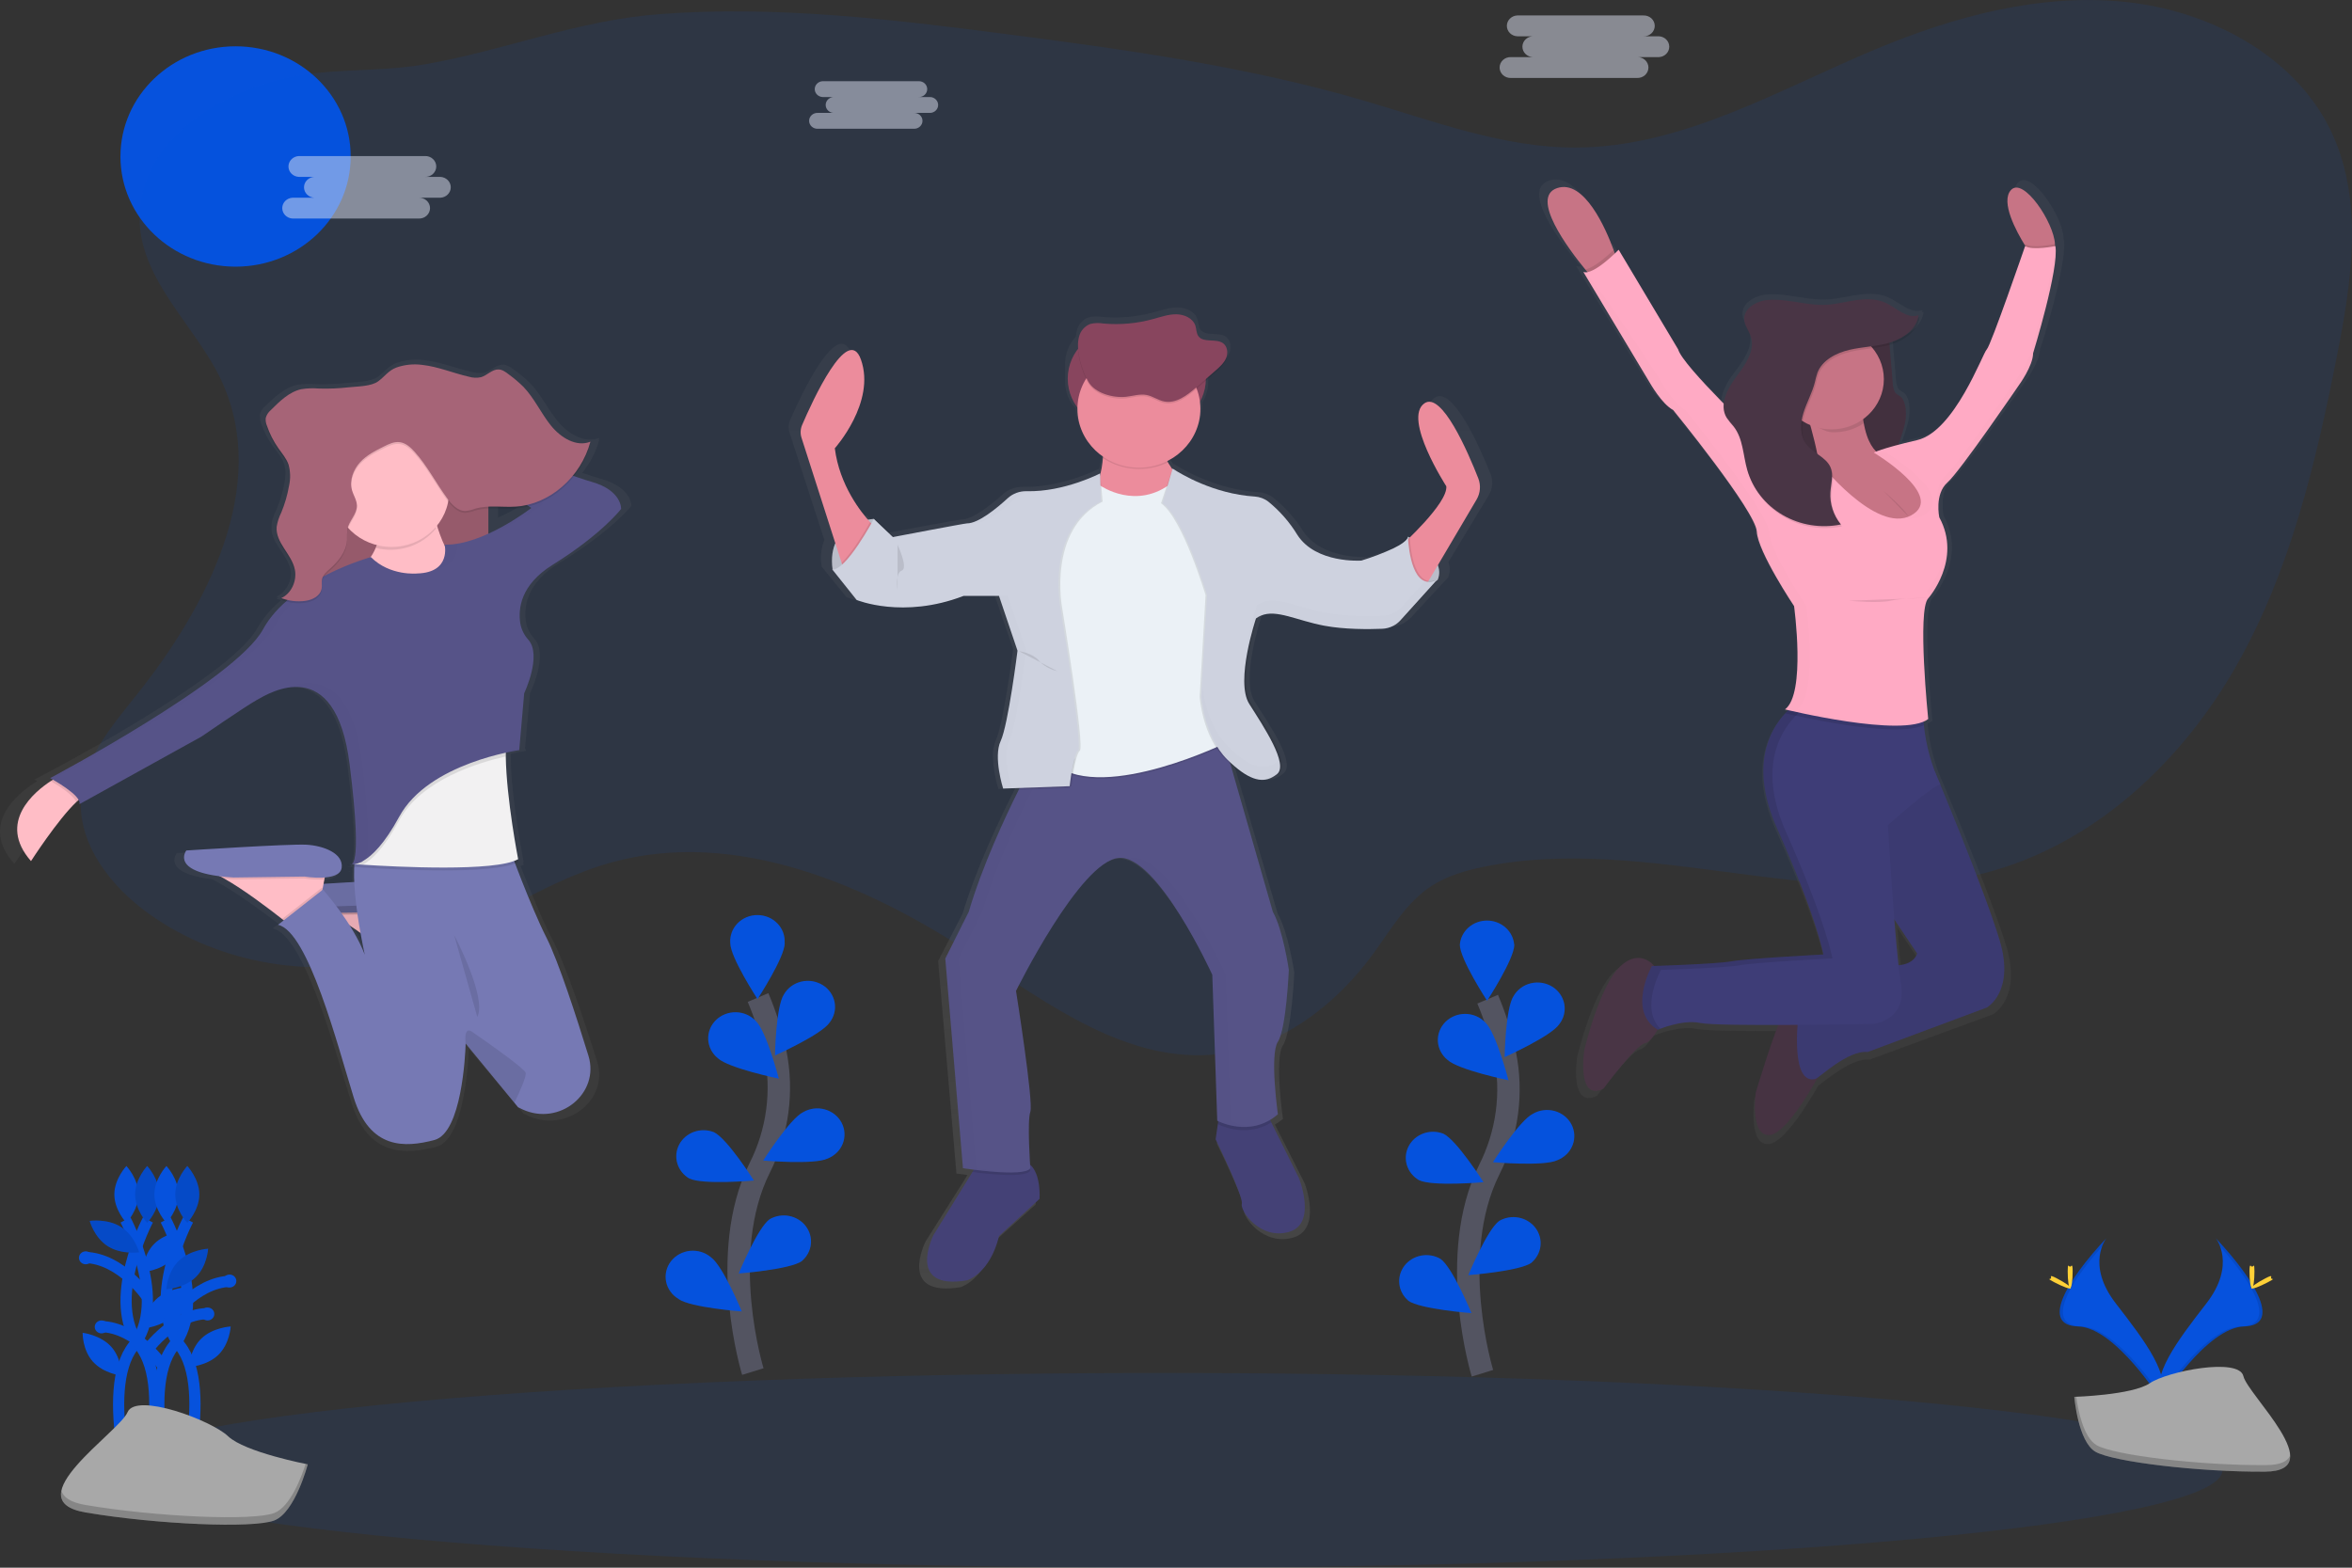 <svg width="210" height="140" viewBox="0 0 210 140" fill="none" xmlns="http://www.w3.org/2000/svg">
<rect x="0" y="0" width="210" height="140" fill="#333333" stroke="none"/>
<g clip-path="url(#clip0)">
<path d="M21.033 23.813C26.71 23.813 31.312 19.408 31.312 13.974C31.312 8.54 26.71 4.135 21.033 4.135C15.356 4.135 10.754 8.54 10.754 13.974C10.754 19.408 15.356 23.813 21.033 23.813Z" fill="#0652DD"/>
<path opacity="0.1" d="M19.777 34.003C24.093 43.334 18.588 54.079 12.107 62.17C9.938 64.883 7.544 67.727 7.243 71.13C6.88 75.293 9.825 79.119 13.319 81.621C19.691 86.18 28.393 87.589 35.977 85.288C42.531 83.301 48.04 78.812 54.651 77.003C65.706 73.972 77.424 78.997 86.892 85.257C93.593 89.682 100.77 95.075 108.849 94.126C114.534 93.46 119.358 89.64 122.633 85.142C124.213 82.971 125.589 80.537 127.89 79.073C129.259 78.201 130.866 77.74 132.474 77.409C147.152 74.406 162.731 81.735 177.215 77.966C186.999 75.426 194.799 68.019 199.65 59.497C204.501 50.974 206.765 41.351 208.651 31.817C209.991 25.045 211.103 17.729 208.023 11.5C204.764 4.906 197.22 0.908 189.639 0.159C182.057 -0.59 174.454 1.477 167.469 4.394C158.742 8.046 150.188 13.159 140.663 13.176C134.176 13.189 127.99 10.806 121.788 8.988C111.418 5.951 100.635 4.442 89.89 3.05C79.602 1.716 69.213 0.476 58.863 1.264C51.54 1.82 45.073 4.499 37.967 5.74C33.335 6.548 28.681 5.951 24.135 7.306C18.537 8.982 12.779 12.865 12.47 18.982C12.178 24.804 17.489 29.053 19.777 34.003Z" fill="#0652DD"/>
<path d="M133.08 42.312C132.135 39.956 129.701 34.42 128.098 35.519C126.073 36.907 130.123 43.04 130.123 43.04C130.238 44.166 127.961 46.509 126.741 47.677C126.741 47.584 126.741 47.531 126.741 47.531C126.729 47.575 126.711 47.618 126.688 47.658L126.586 47.605C126.559 47.698 126.509 47.784 126.442 47.857C126.442 47.698 126.431 47.605 126.431 47.605C126.197 48.555 122.106 49.759 122.106 49.759C122.106 49.759 121.996 49.759 121.806 49.759C120.669 49.759 117.711 49.514 116.34 47.414C115.631 46.277 114.724 45.264 113.658 44.42C113.293 44.146 112.85 43.985 112.387 43.958C108.599 43.726 105.533 41.891 104.92 41.499L104.808 41.425L104.783 41.493C104.64 41.296 104.5 41.087 104.37 40.871L104.303 40.754C105.22 40.314 105.992 39.639 106.532 38.804C107.073 37.97 107.361 37.008 107.366 36.026C107.366 35.99 107.366 35.952 107.366 35.916C107.699 35.365 107.874 34.739 107.874 34.103V33.468L108.739 32.731C109.134 32.395 109.544 32.039 109.745 31.576C109.826 31.388 109.862 31.186 109.851 30.983C109.87 30.81 109.843 30.634 109.772 30.473C109.701 30.313 109.588 30.172 109.444 30.065C108.781 29.627 107.675 30.065 107.195 29.455C106.974 29.18 107.014 28.805 106.906 28.482C106.685 27.823 105.889 27.468 105.153 27.457C104.416 27.447 103.711 27.703 103.003 27.895C101.517 28.299 99.966 28.439 98.427 28.306C98.01 28.235 97.583 28.25 97.173 28.348C96.923 28.447 96.7 28.602 96.523 28.798C96.347 28.995 96.221 29.229 96.156 29.481C96.101 29.67 96.069 29.864 96.059 30.06C95.442 30.726 95.101 31.585 95.099 32.475V34.103C95.1 34.971 95.426 35.811 96.017 36.471C96.086 37.237 96.33 37.979 96.729 38.645C97.129 39.312 97.676 39.887 98.332 40.331C98.332 40.373 98.332 40.416 98.332 40.46L98.36 40.477C98.325 40.982 98.243 41.482 98.117 41.973V41.865C98.117 41.865 95.022 43.442 91.705 43.48H91.34C90.686 43.459 90.05 43.687 89.572 44.115C88.59 45 86.87 46.399 85.813 46.399C85.592 46.399 80.011 47.442 79.087 47.615L77.36 45.996L77.307 46.092L77.206 45.996C77.017 46.01 76.829 46.037 76.644 46.075C75.76 45.072 73.991 42.739 73.582 39.609C73.582 39.609 77.4 35.447 75.996 31.567C74.798 28.262 71.497 35.347 70.559 37.482C70.395 37.855 70.375 38.271 70.502 38.657L73.604 48.227C73.308 48.969 73.224 49.772 73.358 50.555H73.323L75.583 53.33C75.583 53.33 77.283 54.024 79.943 54.011C81.892 54.014 83.824 53.659 85.634 52.966H86.158L86.058 53.002H88.749L90.46 57.956C90.403 58.407 89.576 64.699 88.913 66.106C88.716 66.576 88.627 67.081 88.652 67.587C88.687 68.56 88.852 69.523 89.145 70.455L90.644 70.402L90.587 70.514C89.317 73.005 87.197 77.443 85.943 81.591L83.761 85.824L85.397 104.807H85.464L85.59 104.826C85.766 104.852 86.032 104.89 86.381 104.932L86.253 105.144L82.647 110.858C82.647 110.858 80.075 115.897 85.764 114.947C85.764 114.947 87.867 114.363 88.725 110.926L92.466 107.567C92.466 107.567 92.641 105.336 91.581 104.446C91.515 103.415 91.347 100.405 91.606 99.682C91.918 98.805 90.279 88.73 90.279 88.73C90.279 88.73 96.2 76.973 99.786 76.681C100.049 76.664 100.313 76.697 100.562 76.779C103.51 77.697 107.08 84.518 108.131 86.641L108.179 86.738V86.757L108.219 86.84V86.863L108.255 86.935V86.954L108.285 87.02V87.034L108.312 87.087V87.109L108.332 87.149V87.166L108.345 87.195V87.212V87.231L108.356 87.257L108.823 100.473L108.869 100.496H108.891L108.851 100.769L108.648 102.134C108.648 102.134 111.219 107.319 111.062 107.976C110.906 108.632 112.776 111.262 115.425 110.532C118.074 109.802 116.497 105.686 116.497 105.686L113.946 100.653L113.833 100.429C114.087 100.279 114.327 100.109 114.549 99.919C114.549 99.919 113.771 94.516 114.549 93.347C115.327 92.179 115.562 86.848 115.562 86.848C115.562 86.848 115.016 83.198 114.08 81.591L110.163 68.205C111.337 69.251 112.25 69.659 113.013 69.632H113.139C113.474 69.638 113.805 69.559 114.098 69.403C114.256 69.318 114.404 69.218 114.54 69.105C114.566 69.083 114.591 69.06 114.613 69.035C115.703 68.159 113.366 64.726 112.042 62.686C110.766 60.718 112.524 55.37 112.657 54.972C112.775 54.889 112.901 54.818 113.035 54.76C113.309 54.648 113.603 54.587 113.901 54.58C115.171 54.623 116.731 55.321 118.664 55.672C120.007 55.891 121.368 55.992 122.73 55.975H122.809C123.351 55.975 123.842 55.964 124.24 55.95C124.603 55.936 124.958 55.844 125.279 55.681C125.554 55.527 125.803 55.335 126.018 55.109L129.409 51.442L129.321 51.482C129.485 51.066 129.485 50.607 129.321 50.191L132.905 44.265C133.086 43.973 133.195 43.646 133.226 43.308C133.256 42.969 133.206 42.629 133.08 42.312Z" fill="url(#paint0_linear)"/>
<path d="M92.814 107.066L89.203 110.378C88.376 113.764 86.344 114.337 86.344 114.337C80.854 115.273 83.335 110.316 83.335 110.316L86.817 104.676L87.246 103.98C87.246 103.98 89.729 103.26 91.383 103.692C91.592 103.747 91.785 103.847 91.947 103.984C92.984 104.846 92.814 107.066 92.814 107.066Z" fill="#444176"/>
<path d="M115.076 110.018C112.518 110.738 110.713 108.147 110.875 107.498C111.036 106.848 108.538 101.745 108.538 101.745L108.732 100.399L108.914 99.153L113.115 99.441L113.51 100.236L115.973 105.199C115.973 105.199 117.634 109.299 115.076 110.018Z" fill="#444176"/>
<path opacity="0.1" d="M91.986 104.547C91.59 105.197 88.382 104.869 86.819 104.666L87.248 103.969C87.248 103.969 89.731 103.25 91.385 103.681C91.593 103.736 91.786 103.836 91.948 103.973C91.97 104.325 91.986 104.547 91.986 104.547Z" fill="black"/>
<path opacity="0.1" d="M113.514 100.232C111.363 101.603 109.073 100.566 108.728 100.395L108.909 99.148L113.11 99.436L113.514 100.232Z" fill="black"/>
<path d="M114.098 93.028C113.346 94.179 114.098 99.508 114.098 99.508C111.615 101.669 108.683 100.084 108.683 100.084L108.241 87.054C108.241 87.054 103.352 76.326 99.892 76.614C96.432 76.902 90.716 88.493 90.716 88.493C90.716 88.493 92.295 98.427 91.994 99.286C91.694 100.145 91.994 104.325 91.994 104.325C91.468 105.189 85.978 104.325 85.978 104.325L84.4 85.606L86.496 81.428C87.701 77.34 89.748 72.963 90.973 70.508C91.581 69.287 91.988 68.542 91.988 68.542L95.99 67.744L108.979 65.166L113.647 81.428C114.549 83.011 115.075 86.611 115.075 86.611C115.075 86.611 114.849 91.877 114.098 93.028Z" fill="#565387"/>
<g opacity="0.1">
<path opacity="0.1" d="M109.887 100.084L109.445 87.053C109.445 87.053 104.556 76.326 101.096 76.614C100.941 76.628 100.789 76.661 100.643 76.711C104.017 77.784 108.242 87.053 108.242 87.053L108.684 100.084C109.607 100.534 110.647 100.715 111.676 100.607C111.052 100.535 110.446 100.358 109.887 100.084Z" fill="black"/>
<path opacity="0.1" d="M87.173 104.331L85.595 85.612L87.7 81.428C88.904 77.339 90.952 72.963 92.177 70.508C92.785 69.287 93.192 68.542 93.192 68.542L97.194 67.744L109.051 65.384L108.987 65.158L95.991 67.744L91.989 68.542C91.989 68.542 91.582 69.287 90.974 70.508C89.745 72.963 87.702 77.348 86.497 81.428L84.392 85.604L85.971 104.323C85.971 104.323 88.969 104.795 90.746 104.691C89.55 104.629 88.357 104.509 87.173 104.331Z" fill="black"/>
</g>
<path d="M78.026 46.341C78.026 46.341 73.739 46.553 74.34 50.877L75.543 51.02L77.347 49.15L78.249 47.567V47.207L78.026 46.341Z" fill="#CED2DF"/>
<path opacity="0.1" d="M78.026 46.341C78.026 46.341 73.739 46.553 74.34 50.877L75.543 51.02L77.347 49.15L78.249 47.567V47.207L78.026 46.341Z" fill="black"/>
<path d="M125.719 47.924C125.719 47.924 129.257 49.723 128.353 51.812L127.225 52.235L125.722 51.444L125.5 49.573L125.651 48.278L125.719 47.924Z" fill="#CED2DF"/>
<path opacity="0.1" d="M125.719 47.924C125.719 47.924 129.257 49.723 128.353 51.812L127.225 52.235L125.722 51.444L125.5 49.573L125.651 48.278L125.719 47.924Z" fill="black"/>
<path d="M103.006 29.349H99.996C97.421 29.349 95.334 31.347 95.334 33.812C95.334 36.278 97.421 38.276 99.996 38.276H103.006C105.581 38.276 107.669 36.278 107.669 33.812C107.669 31.347 105.581 29.349 103.006 29.349Z" fill="#88455E"/>
<path d="M77.998 46.953L75.364 50.974L75.143 50.259L71.566 39.102C71.443 38.721 71.463 38.312 71.621 37.944C72.525 35.84 75.713 28.844 76.87 32.113C78.223 35.923 74.537 40.033 74.537 40.033C74.957 43.368 76.914 45.785 77.683 46.623C77.878 46.841 77.998 46.953 77.998 46.953Z" fill="#EC8C9C"/>
<path d="M125.155 48.68C125.155 48.68 129.292 44.936 129.135 43.425C129.135 43.425 125.224 37.379 127.18 36.018C128.728 34.934 131.078 40.395 131.989 42.716C132.11 43.026 132.158 43.356 132.131 43.685C132.104 44.014 132.002 44.334 131.832 44.621L126.889 53L125.155 48.68Z" fill="#EC8C9C"/>
<path d="M98.379 38.242C98.379 38.242 99.13 42.85 96.95 44.579C94.77 46.308 103.194 46.297 103.194 46.297L106.203 43.633C106.203 43.633 102.743 40.536 103.796 38.234L98.379 38.242Z" fill="#EC8C9C"/>
<path opacity="0.1" d="M98.227 43.497C98.227 43.497 101.462 45.802 104.694 43.209L109.959 53.649L109.658 66.392C109.658 66.392 98.751 71.791 94.239 68.481C89.726 65.171 93.487 63.442 93.487 63.442L92.434 53.651L93.562 47.315C93.562 47.315 95.592 44.291 95.744 44.291C95.897 44.291 98.227 43.497 98.227 43.497Z" fill="black"/>
<path d="M98.228 43.353C98.228 43.353 101.462 45.662 104.697 43.065L109.961 53.505L109.661 66.248C109.661 66.248 98.754 71.647 94.241 68.337C89.729 65.027 93.49 63.298 93.49 63.298L92.437 53.507L93.565 47.171C93.565 47.171 95.594 44.147 95.747 44.147C95.9 44.147 98.228 43.353 98.228 43.353Z" fill="#EBF1F6"/>
<path opacity="0.1" d="M98.228 42.276C98.228 42.276 95.161 43.948 91.831 43.865C91.519 43.856 91.208 43.906 90.916 44.013C90.624 44.12 90.357 44.281 90.131 44.487C89.183 45.359 87.522 46.739 86.494 46.739C86.273 46.739 79.874 47.962 79.874 47.962L78.183 46.343C78.183 46.343 75.662 51.059 74.46 50.843L76.642 53.579C76.642 53.579 80.779 55.306 86.193 53.219H89.353L91.007 58.115C91.007 58.115 90.18 64.739 89.503 66.178C88.827 67.617 89.724 70.425 89.724 70.425L95.665 70.214C95.665 70.214 95.966 67.405 96.417 67.039C96.868 66.673 94.838 54.297 94.838 54.297C94.838 54.297 93.485 47.313 98.449 44.794L98.228 42.276Z" fill="black"/>
<path opacity="0.1" d="M95.988 67.752C95.769 68.606 95.613 69.474 95.521 70.349L90.973 70.514C91.581 69.293 91.988 68.548 91.988 68.548L95.988 67.752Z" fill="black"/>
<path opacity="0.1" d="M77.997 46.953L75.364 50.974L75.143 50.259C76.109 49.34 77.241 47.421 77.692 46.621C77.878 46.841 77.997 46.953 77.997 46.953Z" fill="black"/>
<path d="M98.228 42.276C98.228 42.276 95.008 43.948 91.681 43.865C91.368 43.856 91.057 43.906 90.765 44.013C90.474 44.12 90.207 44.281 89.981 44.487C89.032 45.359 87.371 46.739 86.343 46.739C86.122 46.739 79.724 47.962 79.724 47.962L78.026 46.341C78.026 46.341 75.505 51.057 74.302 50.841L76.485 53.577C76.485 53.577 80.621 55.304 86.036 53.217H89.196L90.849 58.11C90.849 58.11 90.022 64.734 89.346 66.174C88.669 67.613 89.567 70.421 89.567 70.421L95.508 70.209C95.508 70.209 95.809 67.401 96.26 67.035C96.711 66.669 94.681 54.292 94.681 54.292C94.681 54.292 93.328 47.309 98.292 44.79L98.228 42.276Z" fill="#CED2DF"/>
<path opacity="0.1" d="M104.697 41.84C104.697 41.84 107.766 44.079 111.863 44.337C112.311 44.364 112.74 44.523 113.09 44.792C114.123 45.631 114.999 46.633 115.679 47.755C117.333 50.347 121.395 50.06 121.395 50.06C121.395 50.06 125.343 48.872 125.569 47.943C125.569 47.943 125.682 53.023 128.165 51.795L124.899 55.397C124.693 55.625 124.441 55.809 124.157 55.94C123.874 56.071 123.566 56.145 123.252 56.157C122.025 56.203 119.893 56.218 118.093 55.884C115.385 55.38 113.431 54.157 112.002 55.236C112.002 55.236 110.123 60.851 111.401 62.868C112.679 64.885 114.938 68.266 113.884 69.132C112.829 69.998 111.551 69.924 109.446 67.837C107.341 65.75 107.114 62.222 107.114 62.222L107.64 53.152C107.64 53.152 105.61 46.312 103.66 44.944L104.697 41.84Z" fill="black"/>
<path opacity="0.1" d="M128.463 51.705L125.189 55.321C124.971 55.561 124.702 55.753 124.399 55.884C124.131 56.001 123.841 56.066 123.546 56.077C122.319 56.126 120.187 56.14 118.388 55.804C115.854 55.332 113.979 54.231 112.577 54.974C112.478 55.027 112.383 55.087 112.294 55.154C112.294 55.154 110.415 60.769 111.693 62.786C112.971 64.803 115.23 68.184 114.176 69.05C113.999 69.199 113.801 69.322 113.588 69.416C112.641 69.825 111.467 69.471 109.738 67.755C107.633 65.666 107.406 62.14 107.406 62.14L107.932 53.07C107.932 53.07 105.902 46.23 103.952 44.862L104.812 41.91C105.405 42.295 108.363 44.105 112.02 44.336C112.468 44.362 112.897 44.521 113.247 44.791C114.28 45.63 115.156 46.632 115.836 47.753C117.49 50.346 121.552 50.058 121.552 50.058C122.525 49.761 123.476 49.399 124.397 48.974C124.974 48.704 125.483 48.407 125.724 48.128C125.791 48.055 125.841 47.968 125.868 47.874C125.868 47.874 125.982 52.928 128.463 51.705Z" fill="black"/>
<path d="M128.313 51.776L125.041 55.397C124.861 55.596 124.645 55.762 124.404 55.888C124.095 56.049 123.751 56.14 123.4 56.153C122.173 56.202 120.042 56.217 118.242 55.88C115.799 55.425 113.966 54.384 112.584 54.978C112.426 55.044 112.278 55.129 112.142 55.23C112.142 55.23 110.262 60.845 111.54 62.862C112.818 64.879 115.078 68.26 114.023 69.126C113.887 69.239 113.739 69.337 113.581 69.42C112.608 69.935 111.406 69.632 109.581 67.831C107.477 65.742 107.249 62.216 107.249 62.216L107.775 53.146C107.775 53.146 105.745 46.306 103.795 44.938L104.697 41.842L104.806 41.914C105.398 42.299 108.357 44.109 112.014 44.34C112.462 44.367 112.89 44.525 113.241 44.795C114.274 45.634 115.149 46.636 115.83 47.757C117.484 50.35 121.545 50.062 121.545 50.062C122.519 49.765 123.47 49.403 124.391 48.979C125.074 48.644 125.631 48.278 125.717 47.944C125.717 47.944 125.717 48.009 125.717 48.126C125.784 49 126.115 52.858 128.313 51.776Z" fill="#CED2DF"/>
<path opacity="0.1" d="M103.861 38.35H98.334C98.455 39.191 98.49 40.042 98.438 40.89C99.282 41.458 100.271 41.796 101.3 41.867C102.329 41.937 103.359 41.739 104.279 41.292C103.749 40.352 103.426 39.285 103.861 38.35Z" fill="black"/>
<path d="M101.688 41.768C104.72 41.768 107.178 39.415 107.178 36.513C107.178 33.611 104.72 31.258 101.688 31.258C98.656 31.258 96.198 33.611 96.198 36.513C96.198 39.415 98.656 41.768 101.688 41.768Z" fill="#EC8C9C"/>
<path opacity="0.1" d="M100.547 35.578C101.16 35.508 101.772 35.301 102.376 35.417C102.924 35.523 103.391 35.885 103.939 35.995C104.996 36.207 105.977 35.462 106.776 34.768L108.5 33.265C108.883 32.933 109.276 32.584 109.473 32.126C109.67 31.669 109.601 31.068 109.181 30.78C108.551 30.357 107.465 30.78 107.01 30.179C106.804 29.909 106.835 29.544 106.729 29.221C106.508 28.573 105.747 28.22 105.036 28.211C104.324 28.203 103.643 28.452 102.962 28.634C101.527 29.033 100.027 29.17 98.54 29.039C98.138 28.968 97.726 28.982 97.33 29.079C97.087 29.178 96.871 29.331 96.701 29.525C96.53 29.718 96.41 29.948 96.349 30.194C96.008 31.345 96.59 33.202 97.173 34.232C97.757 35.263 99.382 35.716 100.547 35.578Z" fill="black"/>
<path d="M100.547 35.434C101.16 35.364 101.772 35.156 102.376 35.273C102.924 35.379 103.391 35.74 103.939 35.85C104.996 36.062 105.977 35.317 106.776 34.623L108.5 33.12C108.883 32.788 109.276 32.439 109.473 31.982C109.67 31.525 109.601 30.924 109.181 30.636C108.551 30.213 107.465 30.636 107.01 30.035C106.804 29.764 106.835 29.4 106.729 29.076C106.508 28.428 105.747 28.075 105.036 28.067C104.324 28.058 103.643 28.308 102.962 28.49C101.527 28.888 100.027 29.025 98.54 28.894C98.138 28.824 97.726 28.837 97.33 28.934C97.087 29.034 96.871 29.186 96.701 29.38C96.53 29.574 96.41 29.803 96.349 30.05C96.008 31.201 96.59 33.057 97.173 34.088C97.757 35.118 99.382 35.561 100.547 35.434Z" fill="#88455E"/>
<path opacity="0.1" d="M90.972 58.148C90.972 58.148 92.175 58.292 92.776 59.012C93.377 59.731 94.43 59.947 94.43 59.947" fill="black"/>
<path opacity="0.1" d="M80.14 48.644C80.14 48.644 81.122 50.741 80.516 50.953C79.91 51.165 80.14 52.68 80.14 52.68" fill="black"/>
<g opacity="0.1">
<path opacity="0.1" d="M80.478 47.924C80.478 47.924 86.87 46.701 87.091 46.701C88.121 46.701 89.78 45.321 90.728 44.449C91.017 44.185 91.371 43.996 91.758 43.901H91.677C91.364 43.892 91.053 43.942 90.761 44.049C90.469 44.156 90.203 44.317 89.976 44.523C89.028 45.395 87.367 46.775 86.339 46.775C86.16 46.775 82.07 47.552 80.409 47.867L80.478 47.924Z" fill="black"/>
<path opacity="0.1" d="M98.237 42.578V42.31C96.699 43.06 95.044 43.567 93.337 43.81C95.031 43.666 96.687 43.249 98.237 42.578Z" fill="black"/>
<path opacity="0.1" d="M90.333 70.385C90.333 70.385 89.431 67.577 90.112 66.138C90.793 64.698 91.615 58.074 91.615 58.074L89.966 53.179H86.797L86.605 53.251H89.203L90.85 58.148C90.85 58.148 90.023 64.772 89.347 66.212C88.67 67.651 89.568 70.459 89.568 70.459L95.509 70.248V70.203L90.333 70.385Z" fill="black"/>
</g>
<g opacity="0.1">
<path opacity="0.1" d="M114.098 67.975C113.962 68.087 113.813 68.186 113.656 68.269C112.683 68.783 111.48 68.481 109.656 66.68C107.985 65.022 107.498 62.447 107.368 61.471L107.323 62.216C107.323 62.216 107.545 65.744 109.656 67.831C111.48 69.638 112.683 69.934 113.656 69.42C113.813 69.337 113.962 69.238 114.098 69.126C114.414 68.866 114.432 68.377 114.266 67.767C114.225 67.846 114.168 67.917 114.098 67.975Z" fill="black"/>
<path opacity="0.1" d="M127.249 51.884L125.12 54.239C124.94 54.438 124.724 54.605 124.483 54.73C124.174 54.891 123.831 54.982 123.479 54.995C122.252 55.044 120.121 55.059 118.321 54.722C115.878 54.267 114.045 53.226 112.663 53.82C112.505 53.886 112.357 53.971 112.221 54.072C112.221 54.072 111.007 57.7 111.193 60.169C111.337 57.861 112.221 55.224 112.221 55.224C112.357 55.122 112.505 55.038 112.663 54.972C114.047 54.377 115.878 55.418 118.321 55.873C120.121 56.208 122.25 56.193 123.479 56.146C123.831 56.133 124.174 56.042 124.483 55.882C124.724 55.758 124.939 55.594 125.12 55.397L128.394 51.78C128.225 51.881 128.033 51.943 127.834 51.961C127.636 51.979 127.435 51.953 127.249 51.884Z" fill="black"/>
</g>
<path d="M31.095 77.807C31.121 77.832 31.155 77.847 31.191 77.852C31.227 77.856 31.264 77.85 31.296 77.832C31.228 77.834 31.16 77.825 31.095 77.807Z" fill="url(#paint1_linear)"/>
<path d="M53.627 42.75C53.23 42.64 52.661 42.46 51.978 42.231C52.688 41.357 53.208 40.355 53.506 39.286L53.448 39.307C53.468 39.241 53.488 39.178 53.506 39.11C52.195 39.62 50.744 38.757 49.82 37.648C48.896 36.539 48.273 35.163 47.26 34.143C46.838 33.737 46.384 33.363 45.902 33.023C45.604 32.812 45.283 32.573 44.918 32.562C44.328 32.545 43.866 33.099 43.298 33.263C42.924 33.343 42.535 33.329 42.168 33.222C40.702 32.901 39.294 32.306 37.797 32.149C36.996 32.055 36.183 32.142 35.424 32.405C34.673 32.678 34.33 33.222 33.722 33.658C33.059 34.126 31.763 34.115 30.991 34.198C30.055 34.3 29.112 34.338 28.17 34.31C27.629 34.265 27.084 34.284 26.547 34.367C25.426 34.602 24.526 35.455 23.686 36.272C23.457 36.457 23.292 36.704 23.213 36.981C23.202 37.059 23.202 37.138 23.213 37.216C23.205 37.429 23.243 37.642 23.326 37.84C23.584 38.575 23.95 39.271 24.412 39.908C24.754 40.378 25.154 40.82 25.349 41.377C25.441 41.65 25.49 41.936 25.493 42.223C25.483 42.528 25.45 42.833 25.393 43.133C25.245 43.964 25.001 44.777 24.666 45.556C24.458 45.956 24.314 46.385 24.241 46.826C24.235 46.916 24.235 47.007 24.241 47.097C24.186 48.494 25.659 49.499 25.944 50.887C25.967 51.002 25.981 51.119 25.986 51.236C25.955 52.102 25.44 52.949 24.679 53.285C24.745 53.31 24.814 53.332 24.882 53.353C24.817 53.392 24.749 53.428 24.679 53.459C24.818 53.51 24.96 53.554 25.104 53.59C24.239 54.311 23.513 55.17 22.957 56.13C20.398 60.688 3.073 69.617 3.073 69.617L3.33 69.757L3.122 69.886C1.623 70.84 -1.895 73.623 1.284 77.143C1.284 77.143 3.767 73.392 5.507 71.795C5.585 71.723 5.662 71.657 5.729 71.596C5.767 71.652 5.792 71.715 5.804 71.782C5.815 71.848 5.812 71.916 5.795 71.981L17.186 65.854C17.186 65.854 21.234 63.141 22.364 62.529C23.159 62.055 24.025 61.698 24.931 61.471L24.798 61.524C25.224 61.412 25.663 61.352 26.105 61.346C28.122 61.376 30.306 62.79 31.024 68.387C31.988 75.883 31.542 77.236 31.232 77.42C31.194 77.417 31.156 77.411 31.12 77.401C31.129 77.409 31.14 77.416 31.151 77.422C31.109 77.419 31.067 77.412 31.027 77.401C31.049 77.42 31.076 77.434 31.106 77.441C31.135 77.448 31.166 77.447 31.195 77.439C31.216 77.445 31.238 77.447 31.259 77.444C31.281 77.442 31.302 77.435 31.321 77.424C31.372 77.427 31.423 77.427 31.473 77.424C31.473 77.493 31.468 77.564 31.458 77.636C31.442 77.636 31.367 77.676 31.458 77.68C31.434 78.103 31.436 78.563 31.458 79.043C30.456 79.096 29.455 79.153 28.584 79.204L28.661 78.808L28.696 78.63C29.466 78.571 30.195 78.355 30.282 77.758C30.47 76.446 28.588 75.746 26.987 75.659C25.387 75.572 15.786 76.184 15.786 76.184C15.786 76.184 14.347 77.968 18.913 78.512C19.048 78.58 19.189 78.65 19.335 78.724C21.124 79.699 23.549 81.496 24.712 82.381L24.874 82.503L24.352 82.91C27.175 83.521 29.906 93.849 31.412 98.57C32.917 103.292 36.212 103.121 38.942 102.42C41.5 101.764 41.816 94.653 41.858 93.76V93.669L46.409 99.049L46.754 99.457C46.886 99.524 47.017 99.586 47.147 99.644C50.592 101.212 54.397 98.204 53.316 94.776C52.221 91.32 50.523 86.209 49.391 84.048C48.443 82.239 47.218 79.234 46.475 77.352C46.571 77.315 46.665 77.272 46.756 77.223C46.756 77.223 46.738 77.138 46.709 76.984L46.756 76.961C46.756 76.961 45.65 71.517 45.602 67.649C45.602 67.581 45.602 67.51 45.602 67.437C45.602 67.395 45.602 67.352 45.602 67.312C46.424 67.132 46.946 67.062 46.946 67.062L46.961 66.893L46.866 66.912L47.324 61.899C47.324 61.899 49.004 58.477 47.718 57.052C47.326 56.636 47.065 56.122 46.964 55.571C46.742 54.261 46.964 52.075 49.959 50.259C54.572 47.459 56.371 45.18 56.371 45.18C56.371 45.18 56.451 43.546 53.627 42.75ZM44.467 46.229V43.912C45.323 43.872 46.196 43.967 47.056 43.912C47.479 43.884 47.897 43.816 48.306 43.711L48.514 43.848C47.255 44.775 45.899 45.573 44.467 46.229ZM31.389 82.554C31.728 82.778 32.068 83.011 32.402 83.246C32.61 84.389 32.793 85.195 32.807 85.252C32.425 84.312 31.951 83.408 31.389 82.554Z" fill="url(#paint2_linear)"/>
<path d="M38.699 80.649L38.5 81.684L38.347 82.476L38.069 83.923L35.367 85.733C35.367 85.733 35.123 85.534 34.721 85.219C33.616 84.347 31.287 82.577 29.578 81.621C29.139 81.352 28.664 81.142 28.166 80.996L38.699 80.649Z" fill="#FFBDC6"/>
<path opacity="0.1" d="M38.699 80.649L38.5 81.684C37.904 81.716 37.307 81.687 36.718 81.597L30.414 81.684C30.116 81.667 29.837 81.644 29.576 81.619C29.137 81.35 28.662 81.14 28.163 80.994L38.699 80.649Z" fill="black"/>
<path d="M36.718 81.428C36.718 81.428 39.871 81.945 40.05 80.652C40.229 79.359 38.429 78.677 36.902 78.58C35.374 78.482 26.183 79.1 26.183 79.1C26.183 79.1 24.562 81.168 30.415 81.513L36.718 81.428Z" fill="#7679B4"/>
<path opacity="0.1" d="M38.699 80.649L38.5 81.684L38.347 82.476L38.069 83.923L35.367 85.733C35.367 85.733 35.123 85.534 34.721 85.219C33.616 84.347 31.287 82.577 29.578 81.621C29.139 81.352 28.664 81.142 28.166 80.996L38.699 80.649Z" fill="black"/>
<path opacity="0.1" d="M38.699 80.649L38.5 81.684C37.904 81.716 37.307 81.687 36.718 81.597L30.414 81.684C30.116 81.667 29.837 81.644 29.576 81.619C29.137 81.35 28.662 81.14 28.163 80.994L38.699 80.649Z" fill="black"/>
<path opacity="0.1" d="M36.718 81.428C36.718 81.428 39.871 81.945 40.05 80.652C40.229 79.359 38.429 78.677 36.902 78.58C35.374 78.482 26.183 79.1 26.183 79.1C26.183 79.1 24.562 81.168 30.415 81.513L36.718 81.428Z" fill="black"/>
<path d="M43.605 38.93H27.127V57.634H43.605V38.93Z" fill="#A66477"/>
<path opacity="0.1" d="M43.605 38.93H27.127V57.634H43.605V38.93Z" fill="black"/>
<path d="M7.811 70.952C7.539 71.018 7.194 71.268 6.808 71.632C5.143 73.206 2.768 76.899 2.768 76.899C-0.274 73.433 3.093 70.692 4.537 69.75C4.886 69.522 5.121 69.399 5.121 69.399L7.811 70.952Z" fill="#FFBDC6"/>
<path d="M38.52 44.834C38.52 44.834 39.331 50.265 42.121 51.558C44.911 52.851 38.52 55.264 38.52 55.264L29.784 52.161C29.784 52.161 34.737 50.61 33.746 46.041L38.52 44.834Z" fill="#FFBDC6"/>
<path d="M29.163 77.502L28.964 78.537L28.812 79.329L28.533 80.776L25.831 82.586C25.831 82.586 25.588 82.387 25.186 82.072C24.08 81.2 21.752 79.43 20.043 78.474C19.604 78.205 19.128 77.995 18.63 77.85L29.163 77.502Z" fill="#FFBDC6"/>
<path opacity="0.1" d="M29.163 77.502L28.964 78.537C28.368 78.569 27.771 78.54 27.182 78.451L20.878 78.537C20.58 78.52 20.301 78.497 20.04 78.472C19.601 78.203 19.126 77.993 18.627 77.847L29.163 77.502Z" fill="black"/>
<path d="M27.173 78.279C27.173 78.279 30.326 78.796 30.505 77.503C30.684 76.21 28.885 75.52 27.352 75.435C25.82 75.35 16.636 75.951 16.636 75.951C16.636 75.951 15.015 78.019 20.867 78.364L27.173 78.279Z" fill="#7679B4"/>
<path opacity="0.1" d="M28.803 79.331L28.525 80.778L25.823 82.588C25.823 82.588 25.579 82.389 25.177 82.074L28.75 79.269L28.803 79.331Z" fill="black"/>
<path d="M46.63 99.064C46.506 99.006 46.381 98.944 46.254 98.879L45.925 98.477L41.573 93.186V93.279C41.545 94.158 41.231 101.163 38.785 101.808C36.174 102.498 33.021 102.67 31.582 98.016C30.142 93.362 27.529 83.191 24.827 82.588L28.834 79.441C28.834 79.441 31.487 82.404 32.57 85.257C32.53 85.075 30.698 76.882 32.21 75.435H45.356C45.356 75.435 47.382 80.967 48.779 83.71C49.862 85.838 51.487 90.871 52.538 94.276C53.577 97.646 49.946 100.608 46.63 99.064Z" fill="#7679B4"/>
<path opacity="0.1" d="M46.263 76.984C44.236 78.133 35.321 77.665 32.416 77.479L31.626 77.424C31.54 77.424 31.64 77.378 31.64 77.378L31.721 76.595L33.881 71.338L45.454 64.921C45.219 65.596 45.14 66.631 45.16 67.818C45.217 71.623 46.263 76.984 46.263 76.984Z" fill="black"/>
<path d="M46.263 76.728C44.236 77.877 35.321 77.409 32.416 77.223L31.626 77.168H31.496L31.64 77.132L32.352 76.952L33.882 71.09L45.454 64.669C45.219 65.344 45.14 66.379 45.16 67.566C45.217 71.365 46.263 76.728 46.263 76.728Z" fill="#F2F1F2"/>
<path opacity="0.1" d="M45.159 67.558C42.806 68.076 37.628 69.602 35.638 73.272C34.312 75.723 33.206 76.774 32.417 77.215L31.628 77.16L31.641 77.113L32.353 76.933L33.883 71.071L45.455 64.65C45.216 65.344 45.139 66.371 45.159 67.558Z" fill="black"/>
<path opacity="0.1" d="M5.109 69.401L7.811 70.952C7.539 71.018 7.194 71.267 6.808 71.632C6.586 70.997 5.167 70.125 4.526 69.752C4.875 69.524 5.109 69.401 5.109 69.401Z" fill="black"/>
<path opacity="0.1" d="M31.154 77.267C31.123 77.284 31.089 77.29 31.054 77.286C31.02 77.281 30.988 77.267 30.963 77.244C31.025 77.261 31.089 77.269 31.154 77.267Z" fill="black"/>
<path d="M37.258 51.213C37.258 51.213 34.825 51.472 33.114 49.749C33.114 49.749 25.911 51.732 23.479 56.214C21.047 60.697 4.477 69.488 4.477 69.488C4.477 69.488 7.352 71.039 7.088 71.816L17.984 65.782C17.984 65.782 21.856 63.109 22.937 62.506C24.018 61.903 29.961 58.197 31.221 68.282C32.482 78.366 31.221 77.17 31.221 77.17C31.221 77.17 33.023 77.773 35.643 72.938C38.264 68.102 46.36 66.991 46.36 66.991L46.802 61.911C46.802 61.911 48.41 58.542 47.178 57.137C46.803 56.724 46.553 56.219 46.457 55.679C46.252 54.388 46.457 52.236 49.332 50.447C53.754 47.696 55.456 45.449 55.456 45.449C55.456 45.449 55.547 43.81 52.845 43.036C50.143 42.261 39.157 38.037 39.157 38.037L38.796 39.502L47.441 45.364C47.441 45.364 43.119 48.725 39.703 48.64C39.69 48.625 40.32 51.127 37.258 51.213Z" fill="#565388"/>
<path opacity="0.1" d="M38.927 47.198C38.714 46.504 38.548 45.797 38.429 45.082L33.656 46.297C33.865 47.169 33.827 48.078 33.547 48.932C34.523 49.181 35.554 49.149 36.511 48.84C37.467 48.532 38.308 47.96 38.927 47.196V47.198Z" fill="black"/>
<path d="M34.962 48.843C37.798 48.843 40.096 46.643 40.096 43.929C40.096 41.215 37.798 39.015 34.962 39.015C32.127 39.015 29.829 41.215 29.829 43.929C29.829 46.643 32.127 48.843 34.962 48.843Z" fill="#FFBDC6"/>
<path opacity="0.1" d="M37.691 32.752C39.115 32.907 40.47 33.493 41.872 33.81C42.222 33.916 42.595 33.929 42.953 33.851C43.497 33.69 43.939 33.144 44.501 33.161C44.848 33.161 45.164 33.398 45.443 33.616C45.904 33.951 46.338 34.32 46.74 34.718C47.707 35.724 48.308 37.078 49.19 38.17C50.072 39.262 51.463 40.113 52.717 39.611C51.865 42.786 49.071 45.213 46.05 45.41C44.846 45.488 43.618 45.249 42.444 45.588C42.154 45.701 41.846 45.773 41.533 45.8C40.87 45.8 40.322 45.209 39.902 44.636C38.92 43.285 38.133 41.753 37.028 40.523C36.663 40.117 36.231 39.73 35.716 39.656C35.201 39.582 34.726 39.817 34.266 40.045C33.508 40.422 32.731 40.811 32.143 41.455C31.555 42.098 31.184 43.061 31.427 43.933C31.558 44.403 31.858 44.826 31.869 45.319C31.869 46.102 31.157 46.676 31.014 47.435C30.982 47.756 30.97 48.078 30.978 48.401C30.914 49.446 30.202 50.305 29.455 50.959C29.165 51.215 28.842 51.488 28.758 51.884C28.701 52.153 28.758 52.438 28.721 52.712C28.612 53.391 27.905 53.734 27.279 53.823C26.548 53.925 25.802 53.84 25.117 53.577C26.001 53.181 26.53 52.053 26.326 51.038C26.048 49.639 24.58 48.635 24.703 47.209C24.773 46.772 24.91 46.348 25.11 45.95C25.431 45.18 25.663 44.38 25.805 43.563C25.949 42.934 25.935 42.281 25.762 41.658C25.575 41.11 25.192 40.674 24.865 40.21C24.422 39.58 24.072 38.894 23.826 38.172C23.736 37.959 23.702 37.728 23.726 37.499C23.797 37.229 23.951 36.986 24.168 36.801C24.973 35.995 25.835 35.154 26.906 34.922C27.417 34.84 27.937 34.821 28.453 34.864C29.355 34.892 30.257 34.855 31.153 34.754C31.891 34.672 33.143 34.682 33.766 34.221C34.348 33.798 34.677 33.258 35.396 32.987C36.129 32.73 36.917 32.65 37.691 32.752Z" fill="black"/>
<path opacity="0.1" d="M40.545 83.494C40.545 83.494 43.516 89.096 42.616 90.82L40.545 83.494Z" fill="black"/>
<path opacity="0.1" d="M45.934 98.477L41.582 93.186V93.28C41.582 93.28 41.33 91.57 42.16 92.145C43.975 93.402 46.88 95.464 46.942 95.819C47.004 96.175 46.354 97.601 45.934 98.477Z" fill="black"/>
<g opacity="0.1">
<path opacity="0.1" d="M39.776 48.624C39.776 48.624 40.143 50.081 38.956 50.809C40.784 50.508 40.864 49.147 40.809 48.555C40.467 48.608 40.122 48.631 39.776 48.624Z" fill="black"/>
<path opacity="0.1" d="M5.561 69.142C5.561 69.142 22.13 60.351 24.562 55.869C26.306 52.652 30.51 50.724 32.743 49.89C31.113 50.413 25.63 52.417 23.569 56.214C21.137 60.696 4.568 69.487 4.568 69.487L5.561 69.142Z" fill="black"/>
<path opacity="0.1" d="M42.999 47.941C45.818 47.095 48.514 45.006 48.514 45.006L39.869 39.144L40.065 38.339L39.238 38.022L38.878 39.486L47.523 45.349C46.136 46.393 44.616 47.264 42.999 47.941Z" fill="black"/>
<path opacity="0.1" d="M43.055 67.806C44.159 67.445 45.293 67.171 46.444 66.987L46.46 66.819C45.3 67.063 44.161 67.393 43.055 67.806Z" fill="black"/>
<path opacity="0.1" d="M32.576 76.835H32.497C32.467 76.851 32.432 76.858 32.398 76.854C32.364 76.849 32.332 76.835 32.307 76.812C32.368 76.829 32.432 76.836 32.497 76.835C32.793 76.67 33.237 75.383 32.307 67.934C31.312 59.981 27.407 60.605 25.269 61.519C27.453 60.944 30.46 61.441 31.316 68.279C32.247 75.728 31.802 77.017 31.506 77.18C31.89 77.167 32.262 77.047 32.576 76.835Z" fill="black"/>
<path opacity="0.1" d="M31.506 77.183C31.442 77.184 31.378 77.176 31.316 77.159C31.341 77.182 31.373 77.197 31.407 77.201C31.442 77.205 31.476 77.199 31.506 77.183Z" fill="black"/>
</g>
<path d="M37.691 32.585C39.115 32.74 40.47 33.326 41.872 33.644C42.222 33.749 42.595 33.763 42.953 33.684C43.497 33.523 43.939 32.977 44.501 32.994C44.848 32.994 45.164 33.231 45.443 33.449C45.904 33.784 46.338 34.153 46.74 34.551C47.707 35.557 48.308 36.911 49.19 38.003C50.072 39.095 51.463 39.946 52.717 39.444C51.865 42.619 49.071 45.046 46.05 45.243C44.846 45.321 43.618 45.082 42.444 45.421C42.154 45.534 41.846 45.606 41.533 45.633C40.87 45.633 40.322 45.042 39.902 44.469C38.92 43.118 38.133 41.586 37.028 40.356C36.663 39.95 36.231 39.563 35.716 39.489C35.201 39.415 34.726 39.65 34.266 39.878C33.508 40.255 32.731 40.644 32.143 41.288C31.555 41.931 31.184 42.894 31.427 43.766C31.558 44.236 31.858 44.659 31.869 45.152C31.869 45.935 31.157 46.509 31.014 47.269C30.982 47.589 30.97 47.911 30.978 48.233C30.914 49.279 30.202 50.138 29.455 50.792C29.165 51.048 28.842 51.321 28.758 51.717C28.701 51.986 28.758 52.272 28.721 52.544C28.612 53.224 27.905 53.567 27.279 53.656C26.548 53.758 25.802 53.673 25.117 53.41C26.001 53.014 26.53 51.886 26.326 50.87C26.048 49.472 24.58 48.468 24.703 47.042C24.773 46.605 24.91 46.181 25.11 45.783C25.431 45.013 25.663 44.213 25.805 43.396C25.949 42.767 25.935 42.114 25.762 41.491C25.575 40.943 25.192 40.507 24.865 40.043C24.422 39.413 24.072 38.727 23.826 38.005C23.736 37.792 23.702 37.561 23.726 37.332C23.797 37.062 23.951 36.819 24.168 36.634C24.973 35.828 25.835 34.987 26.906 34.755C27.417 34.673 27.937 34.654 28.453 34.697C29.355 34.725 30.257 34.688 31.153 34.587C31.891 34.505 33.143 34.515 33.766 34.054C34.348 33.631 34.677 33.091 35.396 32.82C36.129 32.563 36.917 32.483 37.691 32.585Z" fill="#A66477"/>
<path d="M184.286 21.555C184.286 21.527 184.286 21.502 184.286 21.476C184.286 21.451 184.286 21.421 184.273 21.396H184.238C184.238 21.339 184.238 21.282 184.238 21.22C184.149 19.259 181.315 15.083 180.178 16.302C179.183 17.373 180.684 20.082 181.449 21.301L181.518 21.411L181.48 21.387C181.48 21.387 178.316 30.42 177.943 30.771C177.569 31.123 174.965 38.225 171.531 39.025C170.852 39.18 170.288 39.319 169.815 39.448L169.853 39.328C170.074 38.636 170.346 37.982 170.456 37.211C170.567 36.441 170.456 35.508 170.05 35.133C169.851 34.947 169.607 34.922 169.444 34.625C169.338 34.365 169.281 34.089 169.276 33.81L168.984 30.386L169.187 30.327C170.417 29.95 171.608 29.057 171.748 27.855C171.705 27.871 171.661 27.884 171.617 27.895C171.633 27.825 171.646 27.755 171.655 27.684C170.622 28.073 169.665 27.049 168.67 26.59C167.032 25.821 165.159 26.545 163.467 26.721C161.551 26.922 159.731 26.16 157.772 26.297C156.706 26.376 155.521 27.068 155.579 28.073C155.612 28.625 156.021 29.093 156.189 29.622C156.613 30.903 155.669 32.187 154.842 33.279C154.298 33.997 153.777 34.871 153.684 35.713C151.78 33.808 149.722 31.607 149.483 30.78L143.975 21.747C143.975 21.747 143.845 21.881 143.635 22.077C143.602 21.98 143.562 21.866 143.518 21.752C142.815 19.866 140.825 15.297 138.302 16.135C135.779 16.973 139.348 21.656 140.9 23.523L141.121 23.781C140.991 23.812 140.854 23.806 140.727 23.764L146.87 33.849C146.87 33.849 147.986 35.779 149.01 36.303C149.01 36.303 156.64 45.512 156.733 47.353C156.826 49.194 160.164 54.106 160.164 54.106C160.164 54.106 161.281 62.087 159.326 63.49H159.351H159.366H159.39H159.413H159.457H159.485H159.514H159.552H159.583H159.627H159.649C159.556 63.577 159.461 63.672 159.364 63.776C157.916 65.312 156.065 68.605 158.594 74.205C162.316 82.459 162.875 85.692 162.875 85.692C162.875 85.692 155.8 86.044 154.407 86.306C153.173 86.539 148.377 86.702 147.281 86.729C146.889 86.293 145.733 85.328 144.172 86.729C142.218 88.484 140.823 94.348 140.823 94.348C140.823 94.348 140.077 99.085 142.591 97.855C142.591 97.855 145.569 93.908 146.405 93.732C146.821 93.646 147.261 93.059 147.597 92.494L147.615 92.505C147.635 92.505 147.716 92.463 147.849 92.412C148.468 92.177 150.173 91.612 151.517 91.893C152.253 92.048 155.411 92.084 158.72 92.075C157.973 93.79 156.633 98.213 156.633 98.213C156.633 98.213 156.074 102.337 157.931 102.168C159.258 102.043 161.292 98.799 162.353 96.947C163.123 96.407 165.327 94.473 166.956 94.619L177.936 90.585C177.936 90.585 180.541 89.182 179.146 84.535C178.04 80.84 174.894 73.276 173.651 70.328L173.614 70.252C173.313 69.538 173.132 69.115 173.132 69.115C172.621 67.769 172.286 66.368 172.135 64.944C172.124 64.832 172.115 64.717 172.106 64.605C172.26 64.543 172.405 64.463 172.537 64.366C172.537 64.366 171.513 54.457 172.537 53.404L172.555 53.384V53.372L172.572 53.351L172.612 53.302L172.661 53.243C172.716 53.173 172.782 53.086 172.858 52.98C173.443 52.159 174.536 50.284 174.222 48.07C174.208 47.974 174.192 47.878 174.173 47.78C174.053 47.18 173.838 46.601 173.536 46.062C173.492 45.838 173.465 45.611 173.455 45.383C173.455 45.254 173.455 45.112 173.455 44.959V44.934C173.455 44.893 173.455 44.852 173.455 44.811V44.782C173.455 44.682 173.472 44.57 173.488 44.477V44.439C173.488 44.401 173.494 44.362 173.508 44.322V44.274C173.508 44.236 173.525 44.197 173.534 44.159V44.119C173.547 44.068 173.561 44.017 173.578 43.967V43.941C173.592 43.899 173.606 43.857 173.623 43.816L173.642 43.768L173.687 43.666L173.709 43.615C173.726 43.577 173.746 43.539 173.766 43.501L173.782 43.469C173.808 43.423 173.836 43.377 173.866 43.332L173.89 43.296L173.963 43.196L173.998 43.152L174.076 43.063L174.111 43.025C174.151 42.985 174.191 42.944 174.235 42.906C175.444 41.848 180.841 34.05 180.841 34.05C180.841 34.05 182.144 32.295 182.144 31.157C182.217 31.131 184.518 23.787 184.286 21.555ZM169.798 87.108C169.665 85.906 169.532 84.416 169.411 82.876L171.515 86.016C171.515 86.016 171.316 86.973 169.798 87.108Z" fill="url(#paint3_linear)"/>
<path d="M147.851 86.444C147.851 86.444 146.591 84.539 144.699 86.272C142.806 88.005 141.457 93.77 141.457 93.77C141.457 93.77 140.736 98.426 143.169 97.218C143.169 97.218 146.043 93.339 146.861 93.167C147.679 92.996 148.572 90.839 148.572 90.839L147.851 86.444Z" fill="#493545"/>
<path d="M161.358 91.097C161.358 91.097 159.647 90.321 159.107 90.926C158.568 91.531 156.766 97.563 156.766 97.563C156.766 97.563 156.226 101.529 158.026 101.355C159.826 101.182 162.978 94.972 162.978 94.972L161.358 91.097Z" fill="#493545"/>
<path opacity="0.05" d="M161.358 91.097C161.358 91.097 159.647 90.321 159.107 90.926C158.568 91.531 156.766 97.563 156.766 97.563C156.766 97.563 156.226 101.529 158.026 101.355C159.826 101.182 162.978 94.972 162.978 94.972L161.358 91.097Z" fill="black"/>
<path d="M167.301 79.375L171.173 85.151C171.173 85.151 170.903 86.444 168.561 86.186L160.547 91.013C160.547 91.013 159.85 96.89 162.077 96.357C162.437 96.27 164.951 93.771 166.759 93.944L177.388 89.978C177.388 89.978 179.908 88.598 178.557 84.031C177.206 79.464 172.74 68.874 172.74 68.874L165.68 72.654L167.301 79.375Z" fill="#3E3D77"/>
<path opacity="0.05" d="M167.301 79.375L171.173 85.151C171.173 85.151 170.903 86.444 168.561 86.186L160.547 91.013C160.547 91.013 159.85 96.89 162.077 96.357C162.437 96.27 164.951 93.771 166.759 93.944L177.388 89.978C177.388 89.978 179.908 88.598 178.557 84.031C177.206 79.464 172.74 68.874 172.74 68.874L165.68 72.654L167.301 79.375Z" fill="black"/>
<path d="M169.734 87.908C170.273 91.184 167.213 91.443 167.213 91.443C167.213 91.443 153.434 91.701 151.813 91.356C150.193 91.011 148.03 91.959 148.03 91.959C145.238 90.321 147.491 86.27 147.491 86.27C147.491 86.27 153.255 86.099 154.606 85.847C155.957 85.595 162.8 85.238 162.8 85.238C162.8 85.238 162.26 82.048 158.657 73.947C156.209 68.444 157.993 65.206 159.402 63.697C159.761 63.297 160.177 62.947 160.638 62.656L171.715 63.173C171.703 63.707 171.723 64.242 171.777 64.775C171.966 66.603 172.462 68.389 173.247 70.066C172.617 70.066 168.564 73.687 168.564 73.687C168.564 73.687 169.192 84.634 169.734 87.908Z" fill="#3E3D77"/>
<path opacity="0.1" d="M148.3 86.615C148.3 86.615 154.064 86.444 155.415 86.192C156.766 85.94 163.609 85.589 163.609 85.589C163.609 85.589 163.069 82.4 159.465 74.298C157.018 68.796 158.802 65.558 160.211 64.049C160.57 63.648 160.986 63.298 161.447 63.008L171.71 63.486C171.71 63.384 171.71 63.274 171.71 63.179L160.633 62.663C160.172 62.953 159.756 63.303 159.397 63.704C157.995 65.215 156.204 68.451 158.652 73.953C162.265 82.048 162.8 85.238 162.8 85.238C162.8 85.238 155.946 85.582 154.606 85.841C153.266 86.099 147.491 86.264 147.491 86.264C147.491 86.264 145.24 90.317 148.03 91.961C148.03 91.961 148.114 91.923 148.251 91.868C146.396 90.042 148.3 86.615 148.3 86.615Z" fill="black"/>
<path d="M164.779 31.02H159.196V44.551H164.779V31.02Z" fill="#493545"/>
<path opacity="0.1" d="M164.779 31.02H159.196V44.551H164.779V31.02Z" fill="black"/>
<path d="M167.971 29.034C168.163 29.085 168.38 29.091 168.51 29.345C168.591 29.548 168.636 29.763 168.641 29.98L168.992 34.162C168.997 34.436 169.053 34.707 169.156 34.962C169.304 35.246 169.55 35.28 169.742 35.462C170.129 35.83 170.242 36.753 170.136 37.504C170.029 38.255 169.762 38.899 169.552 39.578C169.251 40.551 169.052 41.646 168.63 42.467C168.208 43.288 167.44 43.737 166.945 43.047C166.45 42.357 166.516 40.964 166.423 39.823C166.269 37.919 165.492 36.276 165.439 34.359C165.395 32.808 165.831 31.36 166.103 29.889C166.297 28.88 166.308 27.654 166.591 26.747C166.828 27.826 167.279 28.852 167.971 29.034Z" fill="#493545"/>
<path opacity="0.1" d="M167.971 29.034C168.163 29.085 168.38 29.091 168.51 29.345C168.591 29.548 168.636 29.763 168.641 29.98L168.992 34.162C168.997 34.436 169.053 34.707 169.156 34.962C169.304 35.246 169.55 35.28 169.742 35.462C170.129 35.83 170.242 36.753 170.136 37.504C170.029 38.255 169.762 38.899 169.552 39.578C169.251 40.551 169.052 41.646 168.63 42.467C168.208 43.288 167.44 43.737 166.945 43.047C166.45 42.357 166.516 40.964 166.423 39.823C166.269 37.919 165.492 36.276 165.439 34.359C165.395 32.808 165.831 31.36 166.103 29.889C166.297 28.88 166.308 27.654 166.591 26.747C166.828 27.826 167.279 28.852 167.971 29.034Z" fill="black"/>
<path d="M144.338 23.089L142.178 24.814C142.178 24.814 141.921 24.526 141.539 24.061C140.037 22.226 136.586 17.623 139.025 16.799C141.463 15.976 143.391 20.465 144.072 22.319C144.245 22.789 144.338 23.089 144.338 23.089Z" fill="#C77485"/>
<path d="M183.331 22.486C182.431 23.779 181.171 22.486 181.171 22.486C181.171 22.486 181.01 22.255 180.782 21.883C180.041 20.683 178.589 18.023 179.551 16.969C180.656 15.764 183.395 19.874 183.479 21.802C183.505 22.039 183.454 22.278 183.331 22.486Z" fill="#C77485"/>
<path d="M161.177 36.45C161.177 36.45 162.979 41.967 162.437 43.603C161.896 45.239 166.311 47.143 166.311 47.143H171.354C171.354 47.143 173.156 43.609 172.705 42.574C172.254 41.539 168.383 40.765 168.383 40.765C168.383 40.765 166.132 40.765 166.222 34.989L161.177 36.45Z" fill="#C77485"/>
<path opacity="0.1" d="M144.338 23.089L142.178 24.814C142.178 24.814 141.921 24.526 141.539 24.061C142.323 23.927 143.542 22.831 144.075 22.319C144.245 22.789 144.338 23.089 144.338 23.089Z" fill="black"/>
<path opacity="0.1" d="M183.331 22.486C182.431 23.779 181.171 22.486 181.171 22.486C181.171 22.486 181.009 22.255 180.782 21.883L180.81 21.796C181.394 22.196 183.209 21.855 183.479 21.796C183.506 22.035 183.455 22.276 183.331 22.486Z" fill="black"/>
<path opacity="0.1" d="M171.772 64.772C168.986 65.989 159.934 63.822 159.39 63.693C159.749 63.293 160.165 62.942 160.626 62.652L171.703 63.168C171.693 63.704 171.716 64.239 171.772 64.772Z" fill="black"/>
<path d="M162.348 41.19C162.348 41.19 160.188 41.88 157.126 39.207C157.126 39.207 150.272 32.742 149.83 31.191L144.523 22.302C144.523 22.302 142.273 24.63 141.37 24.285L147.314 34.198C147.314 34.198 148.395 36.103 149.385 36.611C149.385 36.611 156.77 45.662 156.858 47.472C156.947 49.281 160.186 54.127 160.186 54.127C160.186 54.127 161.267 61.971 159.375 63.35C159.375 63.35 169.91 65.937 172.161 64.212C172.161 64.212 171.17 54.477 172.161 53.438C172.161 53.438 175.223 49.99 173.151 46.198C173.151 46.198 172.709 44.13 173.872 43.095C175.035 42.06 180.266 34.388 180.266 34.388C180.266 34.388 181.527 32.664 181.527 31.544C181.527 31.544 183.868 23.959 183.516 21.976C183.516 21.976 181.445 22.399 180.815 21.976C180.815 21.976 177.752 30.865 177.392 31.199C177.032 31.534 174.518 38.526 171.179 39.303C167.84 40.079 167.308 40.422 167.308 40.422C167.308 40.422 173.79 44.301 170.64 46.024C167.489 47.747 162.348 41.19 162.348 41.19Z" fill="#FFAAC4"/>
<path opacity="0.1" d="M166.441 37.777C166.334 36.965 166.29 36.146 166.31 35.328L161.267 36.793C161.4 37.114 161.506 37.445 161.583 37.783C162.16 38.026 162.939 38.602 163.609 38.602C164.622 38.634 165.618 38.344 166.441 37.777Z" fill="black"/>
<path d="M163.518 38.346C166.104 38.346 168.201 36.339 168.201 33.863C168.201 31.388 166.104 29.381 163.518 29.381C160.932 29.381 158.835 31.388 158.835 33.863C158.835 36.339 160.932 38.346 163.518 38.346Z" fill="#C77485"/>
<path opacity="0.1" d="M157.946 26.958C156.916 27.034 155.766 27.716 155.824 28.704C155.855 29.248 156.244 29.707 156.414 30.228C156.823 31.487 155.912 32.751 155.112 33.826C154.311 34.901 153.564 36.325 154.249 37.464C154.445 37.738 154.656 38.001 154.882 38.253C155.729 39.347 155.718 40.824 156.093 42.139C156.573 43.82 157.708 45.261 159.264 46.167C160.82 47.072 162.68 47.372 164.46 47.006C163.79 46.187 163.455 45.162 163.52 44.124C163.571 43.37 163.825 42.583 163.52 41.887C163.127 40.992 161.972 40.638 161.378 39.855C160.783 39.072 160.823 37.986 161.11 37.053C161.398 36.12 161.895 35.254 162.134 34.302C162.193 34.024 162.267 33.749 162.355 33.478C162.771 32.348 164.013 31.692 165.229 31.411C166.445 31.129 167.723 31.112 168.911 30.742C170.098 30.372 171.252 29.504 171.389 28.312C170.39 28.696 169.463 27.697 168.499 27.237C166.912 26.484 165.101 27.193 163.465 27.366C161.601 27.565 159.832 26.827 157.946 26.958Z" fill="black"/>
<path d="M157.856 26.787C156.826 26.863 155.676 27.544 155.733 28.533C155.764 29.076 156.154 29.536 156.324 30.056C156.733 31.316 155.822 32.579 155.022 33.654C154.221 34.729 153.474 36.154 154.159 37.292C154.355 37.566 154.566 37.83 154.792 38.082C155.638 39.176 155.627 40.653 156.003 41.967C156.483 43.648 157.618 45.09 159.174 45.995C160.73 46.901 162.589 47.201 164.37 46.835C163.699 46.016 163.365 44.991 163.43 43.952C163.481 43.199 163.735 42.412 163.43 41.715C163.036 40.82 161.882 40.467 161.287 39.684C160.693 38.901 160.733 37.815 161.02 36.882C161.307 35.948 161.805 35.083 162.044 34.13C162.103 33.852 162.176 33.578 162.265 33.307C162.68 32.177 163.923 31.521 165.139 31.239C166.355 30.958 167.633 30.941 168.82 30.571C170.008 30.2 171.162 29.333 171.299 28.141C170.299 28.524 169.373 27.525 168.409 27.066C166.822 26.313 165.011 27.022 163.375 27.195C161.515 27.392 159.753 26.645 157.856 26.787Z" fill="#493545"/>
<path opacity="0.1" d="M168.156 43.821C168.156 43.821 170.031 45.423 170.401 46.13L168.156 43.821Z" fill="black"/>
<path opacity="0.1" d="M172.214 53.389C172.214 53.389 169.873 53.389 168.791 53.647C167.71 53.905 165.099 53.647 165.099 53.647" fill="black"/>
<g opacity="0.1">
<path opacity="0.1" d="M170.634 46.017C170.432 46.128 170.213 46.208 169.986 46.255C170.573 46.379 171.188 46.295 171.715 46.017C174.868 44.293 168.383 40.416 168.383 40.416H167.302C167.302 40.416 173.786 44.295 170.634 46.017Z" fill="black"/>
<path opacity="0.1" d="M183.532 22.126C183.532 22.071 183.519 22.018 183.51 21.97C183.14 22.043 182.766 22.098 182.389 22.133C182.769 22.173 183.153 22.171 183.532 22.126Z" fill="black"/>
<path opacity="0.1" d="M160.458 63.344C162.349 61.964 161.27 54.121 161.27 54.121C161.27 54.121 158.028 49.294 157.938 47.484C157.847 45.675 150.464 36.623 150.464 36.623C149.474 36.107 148.393 34.211 148.393 34.211C148.393 34.211 142.268 24.643 141.368 24.298L147.312 34.211C147.312 34.211 148.393 36.115 149.383 36.623C149.383 36.623 156.768 45.675 156.856 47.484C156.945 49.294 160.186 54.128 160.186 54.128C160.186 54.128 161.267 61.971 159.375 63.351C159.375 63.351 165.851 64.94 169.733 64.796C165.842 64.665 160.458 63.344 160.458 63.344Z" fill="black"/>
<path opacity="0.1" d="M162.402 41.258L162.349 41.192C162.287 41.21 162.225 41.223 162.161 41.233C162.245 41.243 162.325 41.252 162.402 41.258Z" fill="black"/>
</g>
<g opacity="0.1">
<path opacity="0.1" d="M183.51 21.959L183.455 21.97C183.36 24.618 181.441 30.837 181.441 30.837C181.441 31.957 180.181 33.682 180.181 33.682C180.181 33.682 174.958 41.354 173.786 42.389C172.615 43.423 173.066 45.491 173.066 45.491L173.077 45.512C173.041 44.816 173.13 43.737 173.875 43.076C175.044 42.041 180.269 34.37 180.269 34.37C180.269 34.37 181.529 32.645 181.529 31.525C181.529 31.538 183.871 23.953 183.51 21.959Z" fill="black"/>
<path opacity="0.1" d="M172.075 52.742C172.21 53.474 172.119 52.699 172.165 53.431C172.165 53.431 174.376 50.949 173.773 47.88C173.954 50.623 172.075 52.742 172.075 52.742Z" fill="black"/>
</g>
<path opacity="0.1" d="M103.87 140C156.093 140 198.428 136.108 198.428 131.306C198.428 126.505 156.093 122.612 103.87 122.612C51.648 122.612 9.313 126.505 9.313 131.306C9.313 136.108 51.648 140 103.87 140Z" fill="#0652DD"/>
<path d="M67.217 122.485C67.217 122.485 63.997 112.02 67.82 104.319C69.446 101.098 69.936 97.459 69.218 93.949C68.862 92.285 68.349 90.655 67.683 89.081" stroke="#535461" stroke-width="2" stroke-miterlimit="10"/>
<path d="M70.067 84.218C70.067 85.5 67.635 89.219 67.635 89.219C67.635 89.219 65.202 85.5 65.202 84.218C65.178 83.898 65.222 83.578 65.333 83.275C65.444 82.973 65.618 82.696 65.846 82.462C66.073 82.227 66.349 82.04 66.656 81.912C66.963 81.784 67.293 81.718 67.628 81.718C67.962 81.718 68.293 81.784 68.6 81.912C68.907 82.04 69.182 82.227 69.41 82.462C69.638 82.696 69.812 82.973 69.923 83.275C70.034 83.578 70.078 83.898 70.053 84.218H70.067Z" fill="#0652DD"/>
<path d="M74.07 91.32C73.343 92.397 69.195 94.255 69.195 94.255C69.195 94.255 69.27 89.873 69.998 88.795C70.159 88.516 70.379 88.271 70.643 88.076C70.908 87.881 71.211 87.74 71.535 87.663C71.859 87.585 72.196 87.572 72.525 87.624C72.854 87.677 73.168 87.793 73.449 87.967C73.729 88.14 73.969 88.367 74.153 88.634C74.338 88.9 74.463 89.2 74.521 89.514C74.579 89.829 74.57 90.151 74.492 90.462C74.414 90.773 74.271 91.065 74.07 91.32Z" fill="#0652DD"/>
<path d="M73.895 103.462C72.699 104.039 68.147 103.639 68.147 103.639C68.147 103.639 70.524 99.891 71.72 99.314C72.007 99.149 72.326 99.042 72.657 99.001C72.989 98.96 73.326 98.984 73.647 99.073C73.969 99.162 74.267 99.313 74.525 99.518C74.782 99.722 74.993 99.975 75.143 100.261C75.294 100.547 75.381 100.859 75.4 101.179C75.419 101.499 75.368 101.819 75.252 102.119C75.136 102.419 74.956 102.693 74.724 102.924C74.492 103.154 74.213 103.337 73.904 103.459L73.895 103.462Z" fill="#0652DD"/>
<path d="M71.603 112.617C70.526 113.379 65.958 113.724 65.958 113.724C65.958 113.724 67.638 109.645 68.717 108.881C69.237 108.579 69.855 108.474 70.451 108.587C71.047 108.7 71.578 109.022 71.938 109.49C72.299 109.958 72.463 110.538 72.399 111.117C72.335 111.695 72.047 112.229 71.592 112.615L71.603 112.617Z" fill="#0652DD"/>
<path d="M64.096 94.505C65.058 95.398 69.535 96.325 69.535 96.325C69.535 96.325 68.43 92.069 67.477 91.174C67.255 90.935 66.983 90.743 66.68 90.609C66.377 90.475 66.048 90.403 65.714 90.396C65.38 90.389 65.048 90.448 64.739 90.57C64.43 90.691 64.15 90.872 63.918 91.101C63.685 91.331 63.504 91.603 63.386 91.903C63.268 92.202 63.216 92.521 63.233 92.84C63.25 93.16 63.335 93.472 63.484 93.759C63.632 94.045 63.841 94.299 64.096 94.505Z" fill="#0652DD"/>
<path d="M61.561 105.247C62.757 105.825 67.31 105.425 67.31 105.425C67.31 105.425 64.942 101.677 63.745 101.11C63.178 100.885 62.543 100.873 61.967 101.077C61.392 101.282 60.918 101.687 60.641 102.212C60.365 102.737 60.306 103.342 60.477 103.907C60.647 104.471 61.035 104.953 61.561 105.256V105.247Z" fill="#0652DD"/>
<path d="M60.588 116.011C61.664 116.773 66.232 117.118 66.232 117.118C66.232 117.118 64.552 113.04 63.473 112.276C63.22 112.062 62.923 111.901 62.602 111.802C62.28 111.704 61.941 111.671 61.605 111.705C61.269 111.739 60.945 111.84 60.652 112C60.359 112.161 60.104 112.379 59.904 112.639C59.704 112.899 59.562 113.196 59.488 113.512C59.415 113.827 59.41 114.154 59.476 114.471C59.541 114.788 59.675 115.088 59.868 115.353C60.061 115.618 60.31 115.842 60.599 116.009L60.588 116.011Z" fill="#0652DD"/>
<path opacity="0.1" d="M70.067 84.218C70.067 85.5 67.635 89.219 67.635 89.219C67.635 89.219 65.202 85.5 65.202 84.218C65.178 83.898 65.222 83.578 65.333 83.275C65.444 82.973 65.618 82.696 65.846 82.462C66.073 82.227 66.349 82.04 66.656 81.912C66.963 81.784 67.293 81.718 67.628 81.718C67.962 81.718 68.293 81.784 68.6 81.912C68.907 82.04 69.182 82.227 69.41 82.462C69.638 82.696 69.812 82.973 69.923 83.275C70.034 83.578 70.078 83.898 70.053 84.218H70.067Z" fill="#0652DD"/>
<path opacity="0.1" d="M74.07 91.32C73.343 92.397 69.195 94.255 69.195 94.255C69.195 94.255 69.27 89.873 69.998 88.795C70.159 88.516 70.379 88.271 70.643 88.076C70.908 87.881 71.211 87.74 71.535 87.663C71.859 87.585 72.196 87.572 72.525 87.624C72.854 87.677 73.168 87.793 73.449 87.967C73.729 88.14 73.969 88.367 74.153 88.634C74.338 88.9 74.463 89.2 74.521 89.514C74.579 89.829 74.57 90.151 74.492 90.462C74.414 90.773 74.271 91.065 74.07 91.32Z" fill="#0652DD"/>
<path opacity="0.1" d="M73.895 103.462C72.699 104.039 68.147 103.639 68.147 103.639C68.147 103.639 70.524 99.891 71.72 99.314C72.007 99.149 72.326 99.042 72.657 99.001C72.989 98.96 73.326 98.984 73.647 99.073C73.969 99.162 74.267 99.313 74.525 99.518C74.782 99.722 74.993 99.975 75.143 100.261C75.294 100.547 75.381 100.859 75.4 101.179C75.419 101.499 75.368 101.819 75.252 102.119C75.136 102.419 74.956 102.693 74.724 102.924C74.492 103.154 74.213 103.337 73.904 103.459L73.895 103.462Z" fill="#0652DD"/>
<path opacity="0.1" d="M71.603 112.617C70.526 113.379 65.958 113.724 65.958 113.724C65.958 113.724 67.638 109.645 68.717 108.881C69.237 108.579 69.855 108.474 70.451 108.587C71.047 108.7 71.578 109.022 71.938 109.49C72.299 109.958 72.463 110.538 72.399 111.117C72.335 111.695 72.047 112.229 71.592 112.615L71.603 112.617Z" fill="#0652DD"/>
<path opacity="0.1" d="M64.096 94.505C65.058 95.398 69.535 96.325 69.535 96.325C69.535 96.325 68.43 92.069 67.477 91.174C67.255 90.935 66.983 90.743 66.68 90.609C66.377 90.475 66.048 90.403 65.714 90.396C65.38 90.389 65.048 90.448 64.739 90.57C64.43 90.691 64.15 90.872 63.918 91.101C63.685 91.331 63.504 91.603 63.386 91.903C63.268 92.202 63.216 92.521 63.233 92.84C63.25 93.16 63.335 93.472 63.484 93.759C63.632 94.045 63.841 94.299 64.096 94.505Z" fill="#0652DD"/>
<path opacity="0.1" d="M61.561 105.247C62.757 105.825 67.31 105.425 67.31 105.425C67.31 105.425 64.942 101.677 63.745 101.11C63.178 100.885 62.543 100.873 61.967 101.077C61.392 101.282 60.918 101.687 60.641 102.212C60.365 102.737 60.306 103.342 60.477 103.907C60.647 104.471 61.035 104.953 61.561 105.256V105.247Z" fill="#0652DD"/>
<path opacity="0.1" d="M60.588 116.011C61.664 116.773 66.232 117.118 66.232 117.118C66.232 117.118 64.552 113.04 63.473 112.276C63.22 112.062 62.923 111.901 62.602 111.802C62.28 111.704 61.941 111.671 61.605 111.705C61.269 111.739 60.945 111.84 60.652 112C60.359 112.161 60.104 112.379 59.904 112.639C59.704 112.899 59.562 113.196 59.488 113.512C59.415 113.827 59.41 114.154 59.476 114.471C59.541 114.788 59.675 115.088 59.868 115.353C60.061 115.618 60.31 115.842 60.599 116.009L60.588 116.011Z" fill="#0652DD"/>
<path d="M132.361 122.636C132.361 122.636 129.142 112.17 132.964 104.469C134.59 101.248 135.081 97.609 134.362 94.099C134.007 92.435 133.493 90.806 132.827 89.231" stroke="#535461" stroke-width="2" stroke-miterlimit="10"/>
<path d="M135.207 84.366C135.207 85.648 132.775 89.367 132.775 89.367C132.775 89.367 130.343 85.648 130.343 84.366C130.388 83.78 130.663 83.232 131.113 82.832C131.563 82.432 132.154 82.21 132.768 82.21C133.382 82.21 133.973 82.432 134.423 82.832C134.873 83.232 135.148 83.78 135.194 84.366H135.207Z" fill="#0652DD"/>
<path d="M139.218 91.468C138.49 92.545 134.342 94.403 134.342 94.403C134.342 94.403 134.417 90.02 135.145 88.943C135.306 88.664 135.526 88.419 135.79 88.224C136.055 88.029 136.358 87.888 136.682 87.811C137.006 87.733 137.343 87.72 137.672 87.772C138.001 87.825 138.316 87.941 138.596 88.115C138.876 88.288 139.116 88.515 139.3 88.782C139.485 89.048 139.61 89.347 139.669 89.662C139.727 89.977 139.717 90.299 139.639 90.61C139.562 90.921 139.418 91.213 139.218 91.468Z" fill="#0652DD"/>
<path d="M139.049 103.609C137.853 104.187 133.3 103.787 133.3 103.787C133.3 103.787 135.677 100.039 136.873 99.461C137.16 99.295 137.48 99.187 137.813 99.145C138.146 99.103 138.484 99.127 138.806 99.216C139.129 99.305 139.428 99.457 139.687 99.662C139.945 99.867 140.156 100.121 140.306 100.408C140.457 100.696 140.544 101.009 140.561 101.33C140.579 101.651 140.527 101.972 140.409 102.272C140.291 102.573 140.109 102.847 139.875 103.077C139.641 103.307 139.36 103.488 139.049 103.609Z" fill="#0652DD"/>
<path d="M136.747 112.765C135.671 113.527 131.103 113.872 131.103 113.872C131.103 113.872 132.783 109.793 133.862 109.029C134.381 108.727 135 108.622 135.596 108.735C136.192 108.848 136.722 109.17 137.083 109.638C137.443 110.106 137.608 110.686 137.544 111.265C137.479 111.843 137.192 112.377 136.736 112.763L136.747 112.765Z" fill="#0652DD"/>
<path d="M129.246 94.653C130.208 95.546 134.685 96.473 134.685 96.473C134.685 96.473 133.579 92.217 132.626 91.322C132.404 91.084 132.133 90.891 131.829 90.758C131.526 90.624 131.197 90.551 130.863 90.544C130.529 90.538 130.197 90.597 129.888 90.718C129.579 90.84 129.3 91.02 129.067 91.25C128.834 91.479 128.653 91.752 128.536 92.051C128.418 92.35 128.366 92.669 128.382 92.989C128.399 93.308 128.485 93.621 128.633 93.907C128.782 94.194 128.99 94.448 129.246 94.653Z" fill="#0652DD"/>
<path d="M126.706 105.396C127.902 105.974 132.454 105.574 132.454 105.574C132.454 105.574 130.078 101.826 128.881 101.248C128.314 101.022 127.679 101.011 127.103 101.215C126.527 101.419 126.054 101.825 125.777 102.349C125.501 102.874 125.442 103.48 125.612 104.044C125.783 104.609 126.17 105.091 126.697 105.394L126.706 105.396Z" fill="#0652DD"/>
<path d="M125.735 116.159C126.812 116.921 131.379 117.266 131.379 117.266C131.379 117.266 129.699 113.188 128.62 112.424C128.101 112.122 127.482 112.017 126.886 112.13C126.29 112.242 125.76 112.564 125.399 113.032C125.039 113.5 124.875 114.081 124.939 114.659C125.003 115.237 125.291 115.772 125.746 116.157L125.735 116.159Z" fill="#0652DD"/>
<path opacity="0.1" d="M135.207 84.366C135.207 85.648 132.775 89.367 132.775 89.367C132.775 89.367 130.343 85.648 130.343 84.366C130.388 83.78 130.663 83.232 131.113 82.832C131.563 82.432 132.154 82.21 132.768 82.21C133.382 82.21 133.973 82.432 134.423 82.832C134.873 83.232 135.148 83.78 135.194 84.366H135.207Z" fill="#0652DD"/>
<path opacity="0.1" d="M139.218 91.468C138.49 92.545 134.342 94.403 134.342 94.403C134.342 94.403 134.417 90.02 135.145 88.943C135.306 88.664 135.526 88.419 135.79 88.224C136.055 88.029 136.358 87.888 136.682 87.811C137.006 87.733 137.343 87.72 137.672 87.772C138.001 87.825 138.316 87.941 138.596 88.115C138.876 88.288 139.116 88.515 139.3 88.782C139.485 89.048 139.61 89.347 139.669 89.662C139.727 89.977 139.717 90.299 139.639 90.61C139.562 90.921 139.418 91.213 139.218 91.468Z" fill="#0652DD"/>
<path opacity="0.1" d="M139.049 103.609C137.853 104.187 133.3 103.787 133.3 103.787C133.3 103.787 135.677 100.039 136.873 99.461C137.16 99.295 137.48 99.187 137.813 99.145C138.146 99.103 138.484 99.127 138.806 99.216C139.129 99.305 139.428 99.457 139.687 99.662C139.945 99.867 140.156 100.121 140.306 100.408C140.457 100.696 140.544 101.009 140.561 101.33C140.579 101.651 140.527 101.972 140.409 102.272C140.291 102.573 140.109 102.847 139.875 103.077C139.641 103.307 139.36 103.488 139.049 103.609Z" fill="#0652DD"/>
<path opacity="0.1" d="M136.747 112.765C135.671 113.527 131.103 113.872 131.103 113.872C131.103 113.872 132.783 109.793 133.862 109.029C134.381 108.727 135 108.622 135.596 108.735C136.192 108.848 136.722 109.17 137.083 109.638C137.443 110.106 137.608 110.686 137.544 111.265C137.479 111.843 137.192 112.377 136.736 112.763L136.747 112.765Z" fill="#0652DD"/>
<path opacity="0.1" d="M129.246 94.653C130.208 95.546 134.685 96.473 134.685 96.473C134.685 96.473 133.579 92.217 132.626 91.322C132.404 91.084 132.133 90.891 131.829 90.758C131.526 90.624 131.197 90.551 130.863 90.544C130.529 90.538 130.197 90.597 129.888 90.718C129.579 90.84 129.3 91.02 129.067 91.25C128.834 91.479 128.653 91.752 128.536 92.051C128.418 92.35 128.366 92.669 128.382 92.989C128.399 93.308 128.485 93.621 128.633 93.907C128.782 94.194 128.99 94.448 129.246 94.653Z" fill="#0652DD"/>
<path opacity="0.1" d="M126.706 105.396C127.902 105.974 132.454 105.574 132.454 105.574C132.454 105.574 130.078 101.826 128.881 101.248C128.314 101.022 127.679 101.011 127.103 101.215C126.527 101.419 126.054 101.825 125.777 102.349C125.501 102.874 125.442 103.48 125.612 104.044C125.783 104.609 126.17 105.091 126.697 105.394L126.706 105.396Z" fill="#0652DD"/>
<path opacity="0.1" d="M125.735 116.159C126.812 116.921 131.379 117.266 131.379 117.266C131.379 117.266 129.699 113.188 128.62 112.424C128.101 112.122 127.482 112.017 126.886 112.13C126.29 112.242 125.76 112.564 125.399 113.032C125.039 113.5 124.875 114.081 124.939 114.659C125.003 115.237 125.291 115.772 125.746 116.157L125.735 116.159Z" fill="#0652DD"/>
<path opacity="0.5" d="M148.115 3.24H146.726C146.858 3.246 146.989 3.227 147.112 3.183C147.236 3.139 147.349 3.071 147.444 2.984C147.539 2.897 147.615 2.793 147.667 2.677C147.719 2.561 147.745 2.436 147.745 2.31C147.745 2.184 147.719 2.059 147.667 1.944C147.615 1.828 147.539 1.723 147.444 1.636C147.349 1.549 147.236 1.482 147.112 1.438C146.989 1.394 146.858 1.374 146.726 1.38H135.468C135.218 1.391 134.983 1.494 134.81 1.668C134.638 1.841 134.541 2.071 134.541 2.31C134.541 2.549 134.638 2.779 134.81 2.953C134.983 3.126 135.218 3.229 135.468 3.24H136.856C136.607 3.252 136.371 3.355 136.199 3.528C136.026 3.701 135.93 3.931 135.93 4.17C135.93 4.41 136.026 4.64 136.199 4.813C136.371 4.986 136.607 5.089 136.856 5.1H134.913C134.781 5.094 134.65 5.114 134.527 5.158C134.403 5.202 134.29 5.27 134.195 5.357C134.1 5.444 134.024 5.548 133.972 5.664C133.92 5.78 133.894 5.905 133.894 6.031C133.894 6.157 133.92 6.281 133.972 6.397C134.024 6.513 134.1 6.618 134.195 6.705C134.29 6.792 134.403 6.859 134.527 6.903C134.65 6.947 134.781 6.967 134.913 6.961H146.162C146.294 6.967 146.425 6.947 146.549 6.903C146.672 6.859 146.785 6.792 146.88 6.705C146.975 6.618 147.051 6.513 147.103 6.397C147.155 6.281 147.182 6.157 147.182 6.031C147.182 5.905 147.155 5.78 147.103 5.664C147.051 5.548 146.975 5.444 146.88 5.357C146.785 5.27 146.672 5.202 146.549 5.158C146.425 5.114 146.294 5.094 146.162 5.1H148.115C148.364 5.089 148.6 4.986 148.772 4.813C148.945 4.64 149.041 4.41 149.041 4.17C149.041 3.931 148.945 3.701 148.772 3.528C148.6 3.355 148.364 3.252 148.115 3.24Z" fill="#DEE3F3"/>
<path opacity="0.5" d="M83.063 8.666H82.006C82.107 8.672 82.207 8.657 82.302 8.624C82.396 8.591 82.483 8.54 82.556 8.473C82.629 8.407 82.687 8.327 82.727 8.239C82.767 8.15 82.787 8.055 82.787 7.958C82.787 7.862 82.767 7.767 82.727 7.678C82.687 7.59 82.629 7.51 82.556 7.444C82.483 7.377 82.396 7.326 82.302 7.293C82.207 7.26 82.107 7.245 82.006 7.251H73.445C73.256 7.26 73.078 7.339 72.948 7.471C72.817 7.603 72.745 7.777 72.745 7.958C72.745 8.14 72.817 8.314 72.948 8.446C73.078 8.578 73.256 8.656 73.445 8.666H74.502C74.401 8.661 74.301 8.676 74.206 8.709C74.112 8.742 74.025 8.793 73.952 8.859C73.879 8.926 73.821 9.006 73.781 9.094C73.741 9.183 73.721 9.278 73.721 9.374C73.721 9.471 73.741 9.566 73.781 9.655C73.821 9.743 73.879 9.823 73.952 9.889C74.025 9.955 74.112 10.007 74.206 10.04C74.301 10.073 74.401 10.088 74.502 10.082H73.023C72.922 10.077 72.822 10.091 72.727 10.125C72.633 10.158 72.546 10.209 72.473 10.275C72.4 10.342 72.342 10.421 72.302 10.51C72.262 10.598 72.242 10.694 72.242 10.79C72.242 10.886 72.262 10.982 72.302 11.07C72.342 11.159 72.4 11.239 72.473 11.305C72.546 11.371 72.633 11.422 72.727 11.456C72.822 11.489 72.922 11.503 73.023 11.498H81.584C81.684 11.503 81.785 11.489 81.879 11.456C81.974 11.422 82.06 11.371 82.133 11.305C82.207 11.239 82.265 11.159 82.305 11.07C82.344 10.982 82.365 10.886 82.365 10.79C82.365 10.694 82.344 10.598 82.305 10.51C82.265 10.421 82.207 10.342 82.133 10.275C82.06 10.209 81.974 10.158 81.879 10.125C81.785 10.091 81.684 10.077 81.584 10.082H83.063C83.252 10.072 83.43 9.993 83.56 9.862C83.691 9.73 83.763 9.556 83.763 9.374C83.763 9.193 83.691 9.019 83.56 8.887C83.43 8.755 83.252 8.676 83.063 8.666Z" fill="#DEE3F3"/>
<path d="M11.205 108.941C11.205 108.941 15.075 116.211 11.922 120.187C8.769 124.164 12.209 135.002 12.209 135.002" stroke="#0652DD" stroke-miterlimit="10"/>
<path d="M12.36 106.668C12.36 108.069 11.285 109.207 11.285 109.207C11.285 109.207 10.21 108.071 10.21 106.668C10.21 105.264 11.285 104.128 11.285 104.128C11.285 104.128 12.36 105.267 12.36 106.668Z" fill="#0652DD"/>
<path d="M13.21 108.941C13.21 108.941 9.341 116.211 12.494 120.187C15.647 124.164 12.207 135.002 12.207 135.002" stroke="#0652DD" stroke-miterlimit="10"/>
<path d="M12.065 106.668C12.065 108.069 13.14 109.207 13.14 109.207C13.14 109.207 14.214 108.071 14.214 106.668C14.214 105.264 13.14 104.128 13.14 104.128C13.14 104.128 12.065 105.267 12.065 106.668Z" fill="#0652DD"/>
<path opacity="0.1" d="M12.065 106.668C12.065 108.069 13.14 109.207 13.14 109.207C13.14 109.207 14.214 108.071 14.214 106.668C14.214 105.264 13.14 104.128 13.14 104.128C13.14 104.128 12.065 105.267 12.065 106.668Z" fill="black"/>
<path d="M14.791 108.941C14.791 108.941 18.66 116.211 15.508 120.187C12.355 124.164 15.795 135.002 15.795 135.002" stroke="#0652DD" stroke-miterlimit="10"/>
<path d="M15.935 106.668C15.935 108.069 14.86 109.207 14.86 109.207C14.86 109.207 13.786 108.071 13.786 106.668C13.786 105.264 14.86 104.128 14.86 104.128C14.86 104.128 15.935 105.267 15.935 106.668Z" fill="#0652DD"/>
<path d="M15.331 112.492C14.316 113.501 12.718 113.607 12.718 113.607C12.718 113.607 12.766 112.075 13.781 111.067C14.796 110.06 16.395 109.952 16.395 109.952C16.395 109.952 16.339 111.48 15.331 112.492Z" fill="#0652DD"/>
<path d="M15.433 117.507C14.418 118.517 12.819 118.623 12.819 118.623C12.819 118.623 12.868 117.09 13.883 116.083C14.898 115.076 16.496 114.968 16.496 114.968C16.496 114.968 16.447 116.496 15.433 117.507Z" fill="#0652DD"/>
<path d="M9.928 120.265C10.887 121.323 10.854 122.856 10.854 122.856C10.854 122.856 9.264 122.672 8.305 121.613C7.345 120.555 7.378 119.023 7.378 119.023C7.378 119.023 8.968 119.207 9.928 120.265Z" fill="#0652DD"/>
<path d="M10.812 109.576C12.032 110.35 12.428 111.836 12.428 111.836C12.428 111.836 10.845 112.067 9.624 111.292C8.404 110.517 8.008 109.032 8.008 109.032C8.008 109.032 9.598 108.797 10.812 109.576Z" fill="#0652DD"/>
<path opacity="0.1" d="M10.812 109.576C12.032 110.35 12.428 111.836 12.428 111.836C12.428 111.836 10.845 112.067 9.624 111.292C8.404 110.517 8.008 109.032 8.008 109.032C8.008 109.032 9.598 108.797 10.812 109.576Z" fill="black"/>
<path d="M16.793 108.941C16.793 108.941 12.923 116.211 16.076 120.187C19.229 124.164 15.789 135.002 15.789 135.002" stroke="#0652DD" stroke-miterlimit="10"/>
<path d="M15.647 106.668C15.647 108.069 16.722 109.207 16.722 109.207C16.722 109.207 17.796 108.071 17.796 106.668C17.796 105.264 16.722 104.128 16.722 104.128C16.722 104.128 15.647 105.267 15.647 106.668Z" fill="#0652DD"/>
<path opacity="0.1" d="M15.647 106.668C15.647 108.069 16.722 109.207 16.722 109.207C16.722 109.207 17.796 108.071 17.796 106.668C17.796 105.264 16.722 104.128 16.722 104.128C16.722 104.128 15.647 105.267 15.647 106.668Z" fill="black"/>
<path d="M15.956 112.6C14.928 113.599 14.851 115.139 14.851 115.139C14.851 115.139 16.45 115.053 17.478 114.054C18.506 113.055 18.583 111.514 18.583 111.514C18.583 111.514 16.985 111.601 15.956 112.6Z" fill="#0652DD"/>
<path opacity="0.1" d="M15.956 112.6C14.928 113.599 14.851 115.139 14.851 115.139C14.851 115.139 16.45 115.053 17.478 114.054C18.506 113.055 18.583 111.514 18.583 111.514C18.583 111.514 16.985 111.601 15.956 112.6Z" fill="black"/>
<path d="M17.971 119.543C16.943 120.542 16.866 122.083 16.866 122.083C16.866 122.083 18.464 121.996 19.492 120.997C20.521 119.998 20.598 118.458 20.598 118.458C20.598 118.458 18.993 118.544 17.971 119.543Z" fill="#0652DD"/>
<path d="M15.012 118.018C15.012 118.018 17.34 114.505 20.611 114.42" stroke="#0652DD" stroke-miterlimit="10"/>
<path d="M13.193 115.895C13.193 115.895 10.865 112.382 7.595 112.297" stroke="#0652DD" stroke-miterlimit="10"/>
<path d="M12.89 120.911C12.89 120.911 15.218 117.398 18.488 117.313" stroke="#0652DD" stroke-miterlimit="10"/>
<path d="M20.498 114.978C20.831 114.978 21.102 114.72 21.102 114.401C21.102 114.081 20.831 113.823 20.498 113.823C20.165 113.823 19.895 114.081 19.895 114.401C19.895 114.72 20.165 114.978 20.498 114.978Z" fill="#0652DD"/>
<path d="M7.652 112.905C7.986 112.905 8.256 112.646 8.256 112.327C8.256 112.008 7.986 111.749 7.652 111.749C7.319 111.749 7.049 112.008 7.049 112.327C7.049 112.646 7.319 112.905 7.652 112.905Z" fill="#0652DD"/>
<path d="M14.603 122.062C14.603 122.062 12.275 118.549 9.005 118.464" stroke="#0652DD" stroke-miterlimit="10"/>
<path d="M9.063 119.076C9.396 119.076 9.667 118.817 9.667 118.498C9.667 118.179 9.396 117.92 9.063 117.92C8.73 117.92 8.459 118.179 8.459 118.498C8.459 118.817 8.73 119.076 9.063 119.076Z" fill="#0652DD"/>
<path d="M18.532 117.92C18.866 117.92 19.136 117.662 19.136 117.342C19.136 117.023 18.866 116.765 18.532 116.765C18.199 116.765 17.929 117.023 17.929 117.342C17.929 117.662 18.199 117.92 18.532 117.92Z" fill="#0652DD"/>
<path d="M27.478 130.771C27.478 130.771 21.866 129.696 20.367 128.263C18.868 126.83 12.138 124.325 11.389 126.115C10.639 127.905 1.287 133.994 7.648 135.069C14.009 136.144 22.614 136.502 24.484 135.784C26.355 135.067 27.478 130.771 27.478 130.771Z" fill="#A8A8A8"/>
<path opacity="0.2" d="M7.648 134.402C14.009 135.477 22.614 135.835 24.485 135.117C25.909 134.571 26.899 131.943 27.291 130.732L27.479 130.771C27.479 130.771 26.355 135.069 24.485 135.784C22.614 136.499 14.009 136.142 7.648 135.069C5.813 134.758 5.287 134.03 5.486 133.109C5.641 133.702 6.282 134.171 7.648 134.402Z" fill="black"/>
<path d="M197.847 110.587C197.847 110.587 199.7 112.915 196.991 116.407C194.283 119.899 192.05 122.864 192.954 125.048C192.954 125.048 197.04 118.545 200.365 118.454C203.69 118.363 201.506 114.496 197.847 110.587Z" fill="#0652DD"/>
<path opacity="0.1" d="M197.846 110.587C198.008 110.812 198.135 111.057 198.224 111.315C201.47 114.964 203.197 118.369 200.079 118.456C197.174 118.536 193.689 123.508 192.854 124.765C192.881 124.862 192.914 124.957 192.953 125.05C192.953 125.05 197.039 118.547 200.364 118.456C203.69 118.365 201.505 114.496 197.846 110.587Z" fill="black"/>
<path d="M201.291 113.541C201.291 114.358 201.196 115.023 201.07 115.023C200.944 115.023 200.849 114.36 200.849 113.541C200.849 112.722 200.968 113.118 201.085 113.118C201.203 113.118 201.291 112.727 201.291 113.541Z" fill="#FFD037"/>
<path d="M202.474 114.517C201.724 114.909 201.072 115.152 201.017 115.044C200.961 114.936 201.521 114.547 202.27 114.158C203.02 113.768 202.724 114.052 202.781 114.158C202.839 114.263 203.221 114.126 202.474 114.517Z" fill="#FFD037"/>
<path d="M188.061 110.587C188.061 110.587 186.208 112.915 188.917 116.407C191.625 119.899 193.858 122.864 192.954 125.048C192.954 125.048 188.868 118.545 185.543 118.454C182.217 118.363 184.402 114.496 188.061 110.587Z" fill="#0652DD"/>
<path opacity="0.1" d="M188.061 110.587C187.899 110.812 187.772 111.057 187.683 111.315C184.437 114.964 182.71 118.369 185.828 118.456C188.733 118.536 192.218 123.508 193.053 124.765C193.026 124.862 192.993 124.957 192.954 125.05C192.954 125.05 188.868 118.547 185.543 118.456C182.217 118.365 184.402 114.496 188.061 110.587Z" fill="black"/>
<path d="M184.616 113.541C184.616 114.358 184.711 115.023 184.837 115.023C184.963 115.023 185.058 114.36 185.058 113.541C185.058 112.722 184.938 113.118 184.821 113.118C184.704 113.118 184.616 112.727 184.616 113.541Z" fill="#FFD037"/>
<path d="M183.433 114.517C184.183 114.909 184.835 115.152 184.89 115.044C184.945 114.936 184.386 114.547 183.636 114.158C182.887 113.768 183.183 114.052 183.126 114.158C183.068 114.263 182.684 114.126 183.433 114.517Z" fill="#FFD037"/>
<path d="M185.206 124.743C185.206 124.743 190.386 124.591 191.947 123.526C193.508 122.462 199.907 121.198 200.302 122.891C200.698 124.585 208.087 131.38 202.239 131.425C196.391 131.469 188.651 130.553 187.092 129.645C185.533 128.737 185.206 124.743 185.206 124.743Z" fill="#A8A8A8"/>
<path opacity="0.2" d="M202.343 130.838C196.495 130.883 188.754 129.966 187.196 129.058C186.008 128.366 185.535 125.884 185.378 124.739H185.206C185.206 124.739 185.533 128.739 187.092 129.647C188.651 130.554 196.391 131.473 202.239 131.426C203.929 131.414 204.51 130.838 204.479 129.987C204.245 130.506 203.61 130.827 202.343 130.838Z" fill="black"/>
<path opacity="0.5" d="M39.32 15.796H37.932C38.063 15.802 38.195 15.783 38.318 15.739C38.441 15.695 38.554 15.627 38.649 15.54C38.745 15.453 38.821 15.349 38.872 15.233C38.924 15.117 38.951 14.992 38.951 14.866C38.951 14.74 38.924 14.616 38.872 14.5C38.821 14.384 38.745 14.279 38.649 14.192C38.554 14.105 38.441 14.038 38.318 13.994C38.195 13.95 38.063 13.93 37.932 13.936H26.682C26.432 13.947 26.197 14.05 26.024 14.224C25.852 14.397 25.756 14.627 25.756 14.866C25.756 15.105 25.852 15.336 26.024 15.509C26.197 15.682 26.432 15.785 26.682 15.796H28.071C27.821 15.808 27.585 15.911 27.413 16.084C27.24 16.257 27.144 16.487 27.144 16.727C27.144 16.966 27.24 17.196 27.413 17.369C27.585 17.542 27.821 17.645 28.071 17.657H26.127C25.878 17.668 25.642 17.771 25.469 17.944C25.297 18.117 25.201 18.348 25.201 18.587C25.201 18.826 25.297 19.056 25.469 19.229C25.642 19.402 25.878 19.506 26.127 19.517H37.377C37.508 19.523 37.64 19.503 37.763 19.459C37.886 19.415 37.999 19.348 38.094 19.261C38.19 19.174 38.266 19.069 38.317 18.953C38.369 18.837 38.396 18.713 38.396 18.587C38.396 18.461 38.369 18.336 38.317 18.22C38.266 18.104 38.19 18 38.094 17.913C37.999 17.826 37.886 17.758 37.763 17.714C37.64 17.67 37.508 17.651 37.377 17.657H39.32C39.57 17.645 39.805 17.542 39.978 17.369C40.15 17.196 40.247 16.966 40.247 16.727C40.247 16.487 40.15 16.257 39.978 16.084C39.805 15.911 39.57 15.808 39.32 15.796Z" fill="#DEE3F3"/>
</g>
<defs>
<linearGradient id="paint0_linear" x1="101.816" y1="115.078" x2="101.816" y2="27.462" gradientUnits="userSpaceOnUse">
<stop stop-color="#808080" stop-opacity="0.25"/>
<stop offset="0.54" stop-color="#808080" stop-opacity="0.12"/>
<stop offset="1" stop-color="#808080" stop-opacity="0.1"/>
</linearGradient>
<linearGradient id="paint1_linear" x1="84.654" y1="100.176" x2="84.654" y2="100.166" gradientUnits="userSpaceOnUse">
<stop stop-color="#808080" stop-opacity="0.25"/>
<stop offset="0.54" stop-color="#808080" stop-opacity="0.12"/>
<stop offset="1" stop-color="#808080" stop-opacity="0.1"/>
</linearGradient>
<linearGradient id="paint2_linear" x1="14237.8" y1="42792.1" x2="14237.8" y2="19185.8" gradientUnits="userSpaceOnUse">
<stop stop-color="#808080" stop-opacity="0.25"/>
<stop offset="0.54" stop-color="#808080" stop-opacity="0.12"/>
<stop offset="1" stop-color="#808080" stop-opacity="0.1"/>
</linearGradient>
<linearGradient id="paint3_linear" x1="40107.8" y1="51872.3" x2="40107.8" y2="16813.3" gradientUnits="userSpaceOnUse">
<stop stop-color="#808080" stop-opacity="0.25"/>
<stop offset="0.54" stop-color="#808080" stop-opacity="0.12"/>
<stop offset="1" stop-color="#808080" stop-opacity="0.1"/>
</linearGradient>
<clipPath id="clip0">
<rect width="210" height="140" fill="white"/>
</clipPath>
</defs>
</svg>
